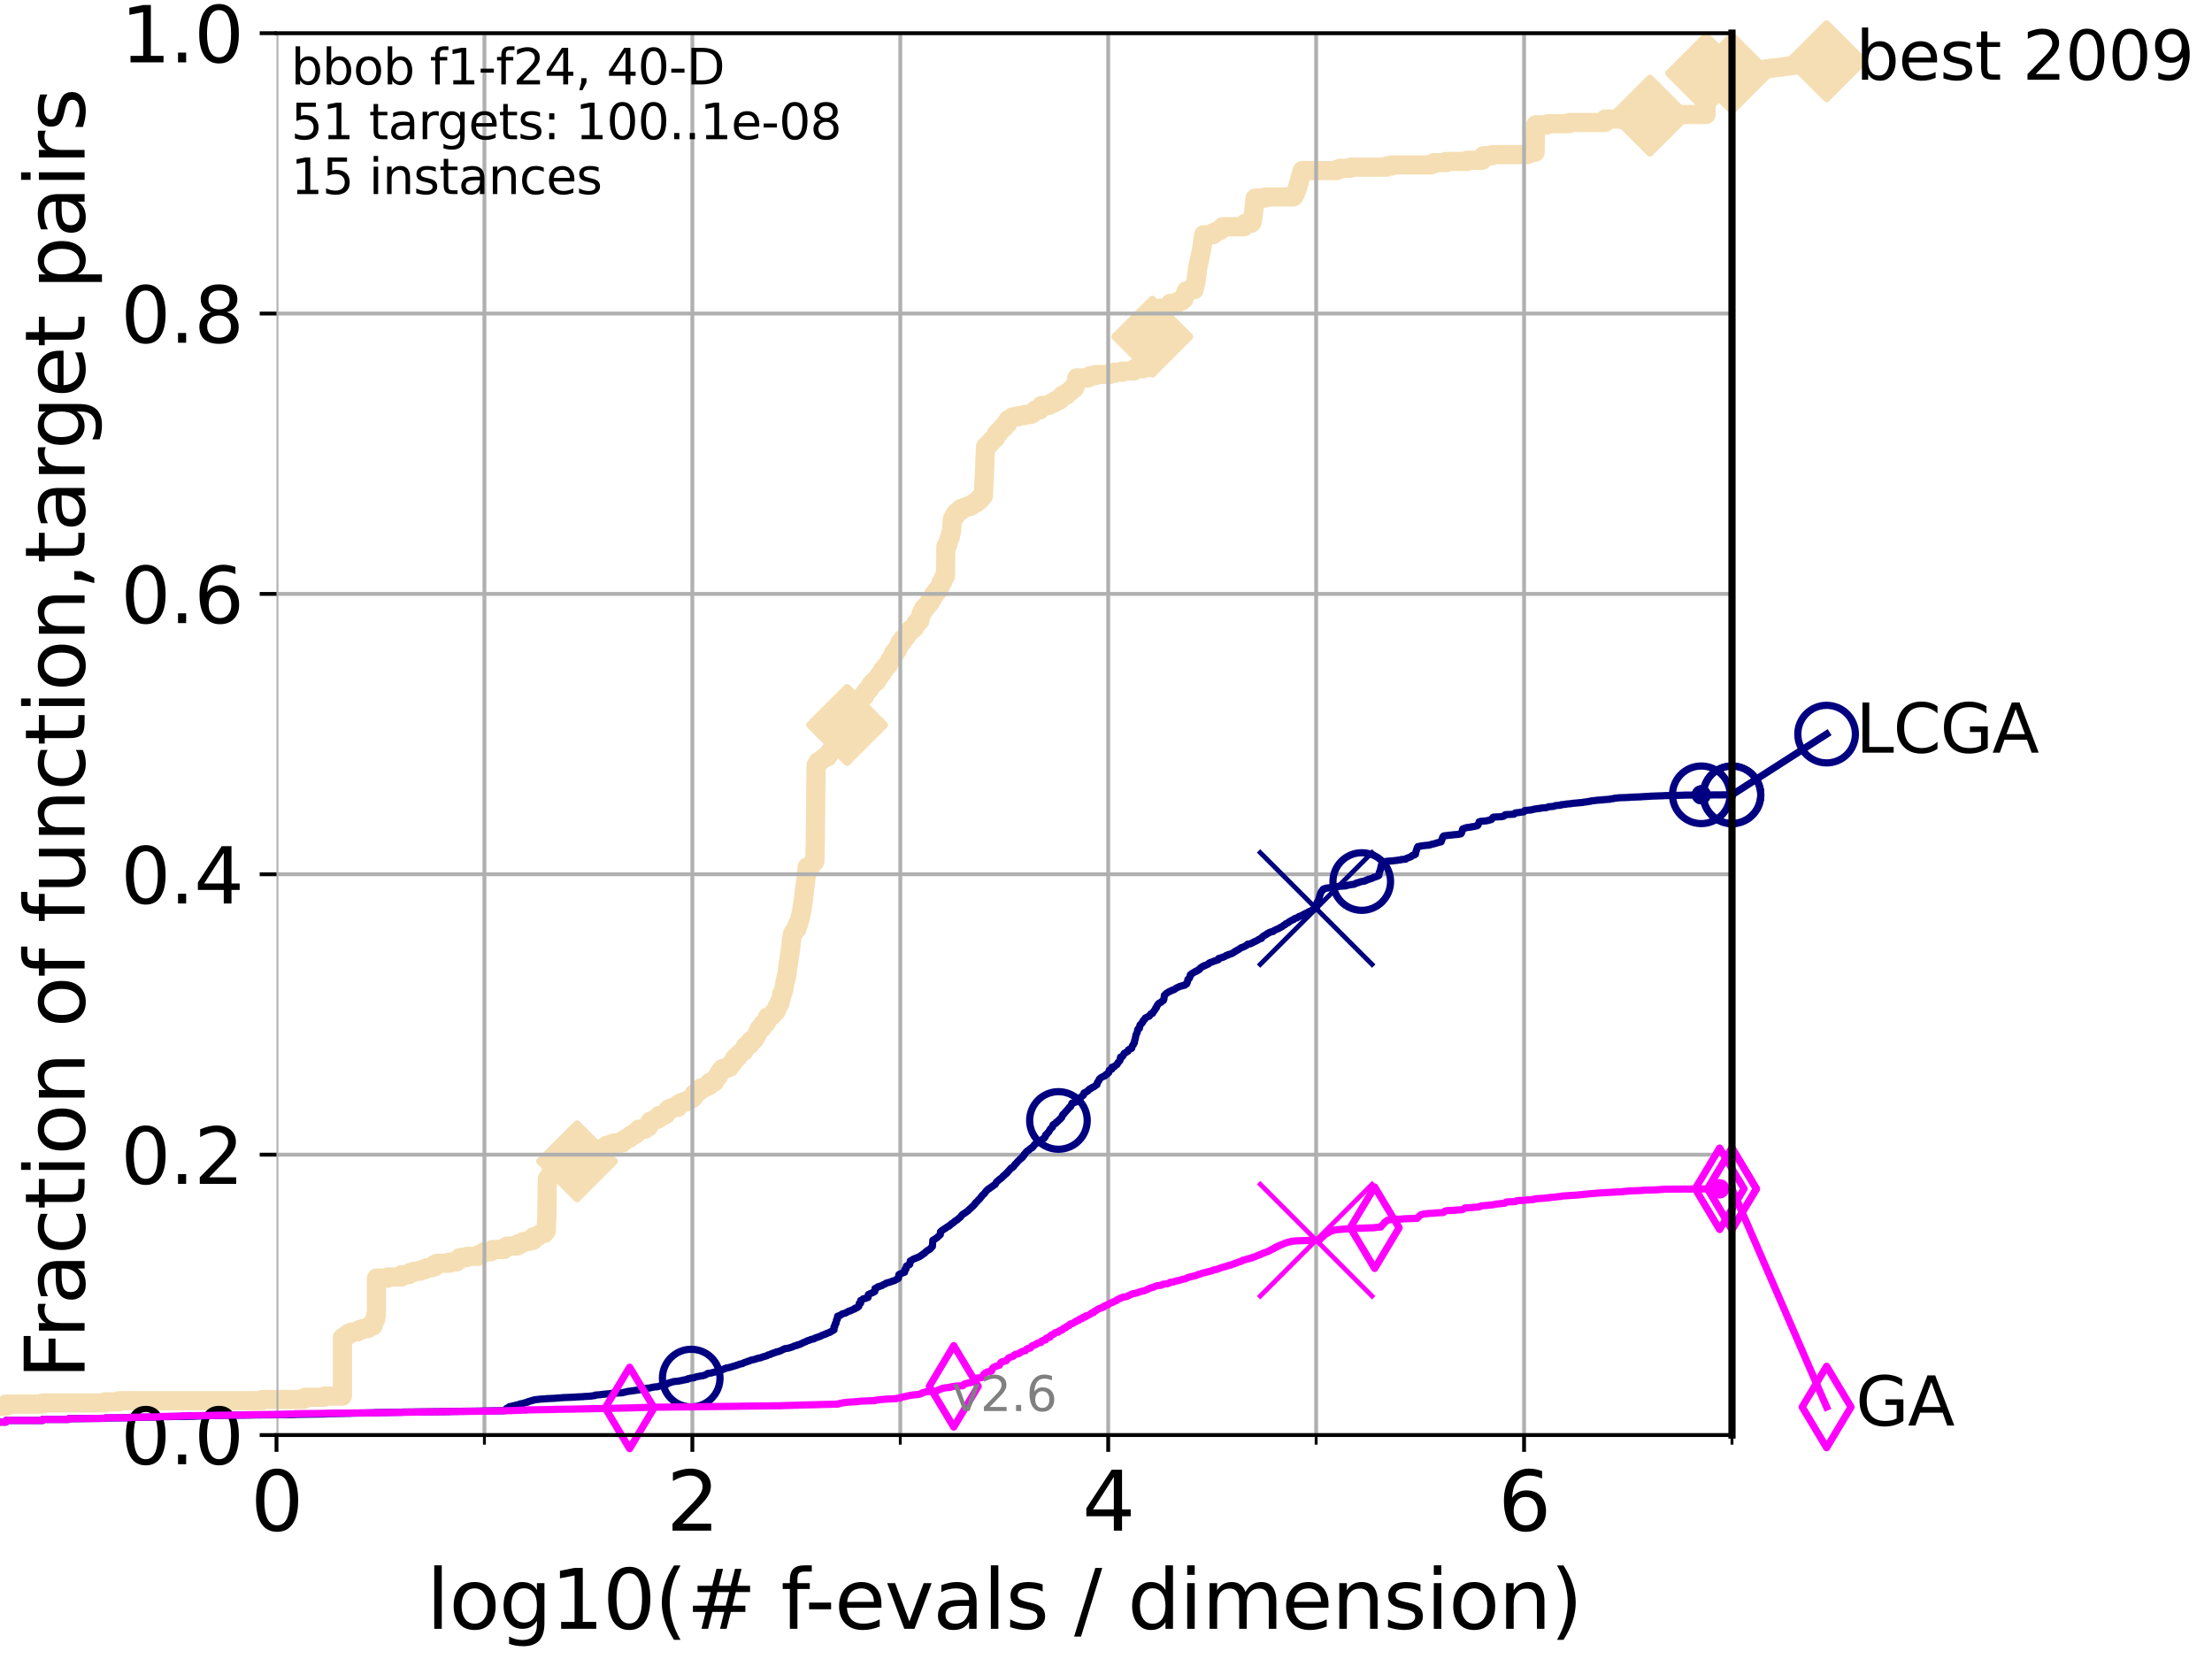 <?xml version="1.0" encoding="utf-8" standalone="no"?>
<!DOCTYPE svg PUBLIC "-//W3C//DTD SVG 1.1//EN"
  "http://www.w3.org/Graphics/SVG/1.1/DTD/svg11.dtd">
<svg xmlns:xlink="http://www.w3.org/1999/xlink" width="460.8pt" height="345.6pt" viewBox="0 0 460.8 345.6" xmlns="http://www.w3.org/2000/svg" version="1.1">
 <defs>
  <style type="text/css">*{stroke-linejoin: round; stroke-linecap: butt}</style>
 </defs>
 <g id="figure_1">
  <g id="patch_1">
   <path d="M 0 345.6 
L 460.8 345.6 
L 460.8 0 
L 0 0 
z
" style="fill: #ffffff"/>
  </g>
  <g id="axes_1">
   <g id="patch_2">
    <path d="M 57.6 298.944 
L 360.806 298.944 
L 360.806 6.912 
L 57.6 6.912 
z
" style="fill: #ffffff"/>
   </g>
   <g id="line2d_1">
    <path d="M -1 292.979 
L 1.246 292.979 
L 1.246 292.502 
L 8.873 292.502 
L 8.873 292.264 
L 21.912 292.264 
L 21.912 292.025 
L 24.812 292.025 
L 24.812 291.786 
L 54.543 291.786 
L 54.543 291.548 
L 63.245 291.548 
L 63.245 291.309 
L 63.591 291.309 
L 63.591 291.071 
L 67.582 291.071 
L 67.582 290.832 
L 71.332 290.832 
L 71.332 278.664 
L 71.78 278.664 
L 71.78 278.425 
L 72 278.425 
L 72 278.187 
L 72.432 278.187 
L 72.432 277.948 
L 72.645 277.948 
L 72.645 277.71 
L 73.268 277.71 
L 73.268 277.471 
L 74.457 277.471 
L 74.457 277.232 
L 74.837 277.232 
L 74.837 276.994 
L 75.575 276.994 
L 75.575 276.755 
L 76.63 276.755 
L 76.63 276.517 
L 76.8 276.517 
L 76.8 276.278 
L 77.629 276.278 
L 77.629 276.04 
L 77.79 276.04 
L 77.79 275.324 
L 77.95 275.324 
L 77.95 275.085 
L 78.109 275.085 
L 78.109 274.847 
L 78.267 274.847 
L 78.267 273.892 
L 78.423 273.892 
L 78.423 266.257 
L 80.759 266.257 
L 80.759 266.019 
L 83.678 266.019 
L 83.678 265.542 
L 85.148 265.542 
L 85.148 265.303 
L 85.471 265.303 
L 85.471 265.064 
L 86.307 265.064 
L 86.307 264.826 
L 87.496 264.826 
L 87.496 264.587 
L 88.249 264.587 
L 88.249 264.349 
L 88.883 264.349 
L 88.883 264.11 
L 89.839 264.11 
L 89.839 263.872 
L 90.587 263.872 
L 90.587 263.394 
L 91.069 263.394 
L 91.069 263.156 
L 93.591 263.156 
L 93.591 262.917 
L 94.995 262.917 
L 94.995 262.679 
L 95.314 262.679 
L 95.314 262.44 
L 95.753 262.44 
L 95.814 261.963 
L 97.239 261.963 
L 97.239 261.724 
L 99.499 261.724 
L 99.499 261.486 
L 99.95 261.486 
L 99.95 261.247 
L 100.439 261.247 
L 100.439 261.008 
L 100.868 261.008 
L 100.868 260.77 
L 102.232 260.77 
L 102.232 260.531 
L 102.622 260.531 
L 102.622 260.293 
L 104.962 260.293 
L 104.962 260.054 
L 105.263 260.054 
L 105.263 259.816 
L 105.669 259.816 
L 105.669 259.577 
L 107.742 259.577 
L 107.742 259.338 
L 107.872 259.338 
L 107.872 259.1 
L 108.636 259.1 
L 108.636 258.861 
L 109.038 258.861 
L 109.038 258.623 
L 110.135 258.623 
L 110.135 258.384 
L 111.09 258.384 
L 111.117 257.668 
L 111.868 257.668 
L 111.868 257.43 
L 112.283 257.43 
L 112.283 257.191 
L 112.614 257.191 
L 112.614 256.952 
L 113.406 256.952 
L 113.406 256.714 
L 113.574 256.714 
L 113.574 256.475 
L 113.789 256.475 
L 113.884 253.851 
L 113.907 253.851 
L 114.001 246.455 
L 114.025 246.455 
L 114.048 245.5 
L 114.211 245.5 
L 114.211 245.262 
L 114.396 245.262 
L 114.396 245.023 
L 114.624 245.023 
L 114.647 244.546 
L 115.726 244.546 
L 115.726 244.307 
L 116.086 244.307 
L 116.086 244.069 
L 116.233 244.069 
L 116.233 243.83 
L 116.543 243.83 
L 116.543 243.592 
L 116.968 243.592 
L 116.968 243.353 
L 117.227 243.353 
L 117.227 243.114 
L 118.265 243.114 
L 118.265 242.876 
L 118.543 242.876 
L 118.543 242.637 
L 118.836 242.637 
L 118.836 242.399 
L 118.962 242.399 
L 118.962 242.16 
L 120.03 242.16 
L 120.03 241.921 
L 120.2 241.921 
L 120.2 241.683 
L 121.393 241.683 
L 121.393 241.444 
L 121.722 241.444 
L 121.722 241.206 
L 121.893 241.206 
L 121.939 240.49 
L 122.648 240.49 
L 122.648 240.251 
L 124.374 240.251 
L 124.441 239.774 
L 124.709 239.774 
L 124.709 239.536 
L 125.038 239.536 
L 125.038 239.297 
L 125.654 239.297 
L 125.654 239.058 
L 126.213 239.058 
L 126.213 238.82 
L 126.408 238.82 
L 126.408 238.581 
L 127.181 238.581 
L 127.181 238.343 
L 127.867 238.343 
L 127.867 238.104 
L 129.623 238.104 
L 129.633 237.627 
L 130.187 237.627 
L 130.187 237.388 
L 130.394 237.388 
L 130.394 237.15 
L 131.116 237.15 
L 131.116 236.911 
L 131.248 236.911 
L 131.248 236.672 
L 131.462 236.672 
L 131.462 236.434 
L 132.163 236.434 
L 132.163 236.195 
L 132.296 236.195 
L 132.296 235.957 
L 132.812 235.957 
L 132.812 235.718 
L 133.018 235.718 
L 133.044 235.241 
L 134.368 235.241 
L 134.368 235.002 
L 134.605 235.002 
L 134.605 234.764 
L 135.093 234.764 
L 135.124 234.287 
L 135.23 234.287 
L 135.291 233.809 
L 135.464 233.809 
L 135.464 233.571 
L 136.032 233.571 
L 136.032 233.332 
L 136.52 233.332 
L 136.52 233.094 
L 137.134 233.094 
L 137.134 232.855 
L 137.284 232.855 
L 137.325 232.378 
L 138.362 232.378 
L 138.362 232.139 
L 138.737 232.139 
L 138.831 231.662 
L 138.937 231.662 
L 138.937 231.424 
L 139.154 231.424 
L 139.154 231.185 
L 139.375 231.185 
L 139.375 230.946 
L 140.056 230.946 
L 140.056 230.708 
L 141.157 230.708 
L 141.157 230.469 
L 141.3 230.469 
L 141.316 229.992 
L 141.756 229.992 
L 141.756 229.753 
L 142.368 229.753 
L 142.368 229.515 
L 143.046 229.515 
L 143.046 229.276 
L 143.482 229.276 
L 143.482 229.038 
L 143.86 229.038 
L 143.86 228.799 
L 144.277 228.799 
L 144.277 228.56 
L 144.548 228.56 
L 144.612 227.845 
L 145.009 227.845 
L 145.009 227.606 
L 145.238 227.606 
L 145.238 227.368 
L 145.665 227.368 
L 145.665 227.129 
L 145.852 227.129 
L 145.852 226.89 
L 145.985 226.89 
L 145.985 226.652 
L 146.683 226.652 
L 146.683 226.413 
L 147.248 226.413 
L 147.248 226.175 
L 147.758 226.175 
L 147.781 225.697 
L 147.874 225.697 
L 147.874 225.459 
L 148.786 225.459 
L 148.786 225.22 
L 148.959 225.22 
L 149.057 224.743 
L 149.133 224.743 
L 149.133 224.504 
L 149.324 224.504 
L 149.324 224.266 
L 149.609 224.266 
L 149.609 224.027 
L 149.768 224.027 
L 149.796 223.55 
L 149.883 223.55 
L 149.883 223.312 
L 150.242 223.312 
L 150.3 222.834 
L 150.499 222.834 
L 150.499 222.596 
L 151.33 222.596 
L 151.33 222.357 
L 151.973 222.357 
L 152.023 221.88 
L 152.236 221.88 
L 152.236 221.641 
L 152.541 221.641 
L 152.541 221.403 
L 152.656 221.403 
L 152.656 221.164 
L 152.871 221.164 
L 152.871 220.926 
L 153.013 220.926 
L 153.037 220.448 
L 153.279 220.448 
L 153.279 220.21 
L 153.747 220.21 
L 153.824 219.733 
L 154.02 219.733 
L 154.02 219.494 
L 154.292 219.494 
L 154.292 219.256 
L 154.531 219.256 
L 154.531 219.017 
L 154.971 219.017 
L 155.001 218.54 
L 155.13 218.54 
L 155.204 218.063 
L 155.397 218.063 
L 155.397 217.824 
L 155.935 217.824 
L 155.935 217.585 
L 156.245 217.585 
L 156.312 216.87 
L 156.665 216.87 
L 156.665 216.631 
L 157.118 216.631 
L 157.197 216.154 
L 157.349 216.154 
L 157.349 215.915 
L 157.54 215.915 
L 157.642 215.438 
L 157.812 215.438 
L 157.86 214.961 
L 157.998 214.961 
L 158.104 214.484 
L 158.212 214.484 
L 158.212 214.245 
L 158.702 214.245 
L 158.702 214.007 
L 158.865 214.007 
L 158.921 213.291 
L 159.477 213.291 
L 159.477 213.052 
L 159.658 213.052 
L 159.658 212.814 
L 159.792 212.814 
L 159.901 211.859 
L 160.443 211.859 
L 160.443 211.621 
L 160.801 211.621 
L 160.801 211.382 
L 161.008 211.382 
L 161.008 211.144 
L 161.198 211.144 
L 161.198 210.905 
L 161.343 210.905 
L 161.343 210.666 
L 161.712 210.666 
L 161.786 210.189 
L 161.867 210.189 
L 161.897 209.712 
L 162.123 209.712 
L 162.158 209.235 
L 162.261 209.235 
L 162.261 208.996 
L 162.483 208.996 
L 162.579 208.28 
L 162.661 208.28 
L 162.736 207.803 
L 162.791 207.803 
L 162.829 207.088 
L 162.979 207.088 
L 163.09 206.61 
L 163.131 206.61 
L 163.195 206.133 
L 163.281 206.133 
L 163.373 205.417 
L 163.395 205.417 
L 163.498 204.702 
L 163.525 204.702 
L 163.582 204.224 
L 163.648 204.224 
L 163.708 203.747 
L 163.77 203.747 
L 163.879 203.032 
L 163.93 203.032 
L 164.031 202.077 
L 164.044 202.077 
L 164.124 201.361 
L 164.158 201.361 
L 164.222 200.646 
L 164.275 200.646 
L 164.353 199.93 
L 164.389 199.93 
L 164.466 198.976 
L 164.501 198.976 
L 164.581 198.26 
L 164.624 198.26 
L 164.71 197.305 
L 164.755 197.305 
L 164.848 195.874 
L 164.889 195.874 
L 164.977 195.158 
L 165.022 195.158 
L 165.123 194.442 
L 165.288 194.442 
L 165.288 194.204 
L 165.461 194.204 
L 165.461 193.965 
L 165.588 193.965 
L 165.588 193.727 
L 165.737 193.727 
L 165.737 193.488 
L 166.042 193.488 
L 166.052 192.772 
L 166.23 192.772 
L 166.23 192.534 
L 166.371 192.534 
L 166.377 192.056 
L 166.495 192.056 
L 166.591 191.579 
L 166.613 191.579 
L 166.683 191.102 
L 166.758 191.102 
L 166.832 190.386 
L 166.897 190.386 
L 166.957 189.909 
L 167.012 189.909 
L 167.107 188.955 
L 167.142 188.955 
L 167.221 188.239 
L 167.26 188.239 
L 167.358 187.285 
L 167.399 187.285 
L 167.493 186.092 
L 167.519 186.092 
L 167.617 185.137 
L 167.65 185.137 
L 167.734 184.183 
L 167.766 184.183 
L 167.856 183.229 
L 167.887 183.229 
L 167.987 182.274 
L 168.008 182.274 
L 168.113 181.081 
L 168.121 181.081 
L 168.147 180.604 
L 168.638 180.604 
L 168.638 180.366 
L 168.979 180.366 
L 168.979 180.127 
L 169.103 180.127 
L 169.103 179.888 
L 169.284 179.888 
L 169.284 179.65 
L 169.614 179.65 
L 169.614 179.411 
L 169.743 179.411 
L 169.849 174.878 
L 169.854 174.878 
L 169.956 162.949 
L 169.979 162.949 
L 170.012 159.37 
L 170.248 159.37 
L 170.248 159.131 
L 170.373 159.131 
L 170.421 158.654 
L 170.858 158.654 
L 170.858 158.416 
L 171.149 158.416 
L 171.149 158.177 
L 171.447 158.177 
L 171.447 157.938 
L 171.763 157.938 
L 171.763 157.7 
L 172.355 157.7 
L 172.395 157.223 
L 172.672 157.223 
L 172.672 156.984 
L 172.867 156.984 
L 172.914 156.507 
L 173.216 156.507 
L 173.216 156.268 
L 173.417 156.268 
L 173.417 156.03 
L 173.76 156.03 
L 173.76 155.791 
L 173.901 155.791 
L 173.906 155.314 
L 174.021 155.314 
L 174.021 155.075 
L 174.318 155.075 
L 174.351 154.598 
L 174.572 154.598 
L 174.58 154.121 
L 174.723 154.121 
L 174.723 153.882 
L 174.896 153.882 
L 174.896 153.644 
L 175.109 153.644 
L 175.109 153.405 
L 175.254 153.405 
L 175.298 152.928 
L 175.466 152.928 
L 175.553 152.451 
L 175.804 152.451 
L 175.804 152.212 
L 175.966 152.212 
L 175.966 151.974 
L 176.102 151.974 
L 176.134 151.496 
L 176.4 151.496 
L 176.464 151.019 
L 176.614 151.019 
L 176.665 150.542 
L 176.937 150.542 
L 176.937 150.304 
L 177.152 150.304 
L 177.152 150.065 
L 177.366 150.065 
L 177.366 149.826 
L 177.514 149.826 
L 177.593 149.349 
L 177.815 149.349 
L 177.815 149.111 
L 178 149.111 
L 178.024 148.633 
L 178.202 148.633 
L 178.247 148.156 
L 178.319 148.156 
L 178.374 147.679 
L 178.536 147.679 
L 178.536 147.44 
L 178.708 147.44 
L 178.708 147.202 
L 178.848 147.202 
L 178.94 146.725 
L 178.983 146.725 
L 178.983 146.486 
L 179.103 146.486 
L 179.116 146.009 
L 179.262 146.009 
L 179.262 145.77 
L 179.449 145.77 
L 179.542 145.293 
L 179.612 145.293 
L 179.612 145.055 
L 180.108 145.055 
L 180.162 144.339 
L 180.423 144.339 
L 180.506 143.862 
L 180.767 143.862 
L 180.767 143.623 
L 181.11 143.623 
L 181.11 143.384 
L 181.23 143.384 
L 181.316 142.907 
L 181.363 142.907 
L 181.363 142.669 
L 181.596 142.669 
L 181.596 142.43 
L 181.976 142.43 
L 181.984 141.953 
L 182.604 141.953 
L 182.695 141.237 
L 183.024 141.237 
L 183.024 140.999 
L 183.143 140.999 
L 183.251 140.521 
L 183.578 140.521 
L 183.578 140.283 
L 183.752 140.283 
L 183.843 139.567 
L 184.212 139.567 
L 184.303 139.09 
L 184.493 139.09 
L 184.493 138.851 
L 184.674 138.851 
L 184.674 138.613 
L 185.006 138.613 
L 185.006 138.374 
L 185.13 138.374 
L 185.13 138.136 
L 185.247 138.136 
L 185.27 137.658 
L 185.394 137.658 
L 185.394 137.42 
L 185.579 137.42 
L 185.579 137.181 
L 185.897 137.181 
L 186.004 136.465 
L 186.1 136.465 
L 186.167 135.988 
L 186.549 135.988 
L 186.583 135.511 
L 186.913 135.511 
L 186.913 135.272 
L 187.045 135.272 
L 187.071 134.795 
L 187.229 134.795 
L 187.285 134.318 
L 187.45 134.318 
L 187.482 133.841 
L 187.892 133.841 
L 187.965 133.364 
L 188.027 133.364 
L 188.027 133.125 
L 188.399 133.125 
L 188.399 132.887 
L 188.555 132.887 
L 188.555 132.648 
L 188.766 132.648 
L 188.766 132.409 
L 188.924 132.409 
L 188.924 132.171 
L 189.062 132.171 
L 189.062 131.932 
L 189.196 131.932 
L 189.196 131.694 
L 189.518 131.694 
L 189.549 131.216 
L 189.94 131.216 
L 189.94 130.978 
L 190.317 130.978 
L 190.317 130.739 
L 190.557 130.739 
L 190.607 130.262 
L 190.728 130.262 
L 190.797 129.785 
L 191.058 129.785 
L 191.058 129.546 
L 191.426 129.546 
L 191.426 129.308 
L 191.625 129.308 
L 191.705 128.592 
L 191.78 128.592 
L 191.866 127.876 
L 192.047 127.876 
L 192.054 127.399 
L 192.328 127.399 
L 192.328 127.16 
L 192.459 127.16 
L 192.466 126.683 
L 192.682 126.683 
L 192.682 126.445 
L 193.032 126.445 
L 193.108 125.968 
L 193.314 125.968 
L 193.314 125.729 
L 193.631 125.729 
L 193.631 125.49 
L 193.81 125.49 
L 193.906 124.775 
L 194.19 124.775 
L 194.19 124.536 
L 194.381 124.536 
L 194.48 123.82 
L 194.802 123.82 
L 194.802 123.582 
L 194.986 123.582 
L 195.06 123.104 
L 195.379 123.104 
L 195.47 122.627 
L 195.639 122.627 
L 195.639 122.389 
L 195.83 122.389 
L 195.902 121.912 
L 195.987 121.912 
L 195.997 121.434 
L 196.184 121.434 
L 196.184 121.196 
L 196.396 121.196 
L 196.489 120.48 
L 196.716 120.48 
L 196.756 120.003 
L 196.95 120.003 
L 197.05 113.8 
L 197.24 113.8 
L 197.331 113.322 
L 197.494 113.322 
L 197.568 112.607 
L 197.646 112.607 
L 197.745 112.129 
L 197.851 112.129 
L 197.851 111.891 
L 197.983 111.891 
L 198.005 111.175 
L 198.114 111.175 
L 198.221 110.459 
L 198.247 110.459 
L 198.341 108.789 
L 198.364 108.789 
L 198.414 108.073 
L 198.586 108.073 
L 198.635 107.596 
L 199.02 107.596 
L 199.082 106.88 
L 199.484 106.88 
L 199.484 106.642 
L 199.628 106.642 
L 199.628 106.403 
L 200.181 106.403 
L 200.197 105.926 
L 200.859 105.926 
L 200.859 105.688 
L 201.481 105.688 
L 201.481 105.449 
L 202.292 105.449 
L 202.292 105.21 
L 202.516 105.21 
L 202.516 104.972 
L 202.921 104.972 
L 202.921 104.733 
L 203.447 104.733 
L 203.447 104.495 
L 203.609 104.495 
L 203.609 104.256 
L 204.047 104.256 
L 204.048 103.779 
L 204.467 103.779 
L 204.492 103.302 
L 204.876 103.302 
L 204.977 100.439 
L 204.988 100.439 
L 205.093 98.291 
L 205.105 98.291 
L 205.209 94.951 
L 205.222 94.951 
L 205.301 93.042 
L 205.677 93.042 
L 205.677 92.804 
L 205.843 92.804 
L 205.843 92.565 
L 206.012 92.565 
L 206.012 92.327 
L 206.369 92.327 
L 206.369 92.088 
L 206.574 92.088 
L 206.67 91.611 
L 207 91.611 
L 207 91.372 
L 207.345 91.372 
L 207.349 90.895 
L 207.532 90.895 
L 207.532 90.418 
L 207.706 90.418 
L 207.706 90.179 
L 208.119 90.179 
L 208.161 89.702 
L 208.457 89.702 
L 208.457 89.464 
L 208.778 89.464 
L 208.826 88.986 
L 209.253 88.986 
L 209.304 88.509 
L 209.58 88.509 
L 209.58 88.271 
L 209.913 88.271 
L 209.925 87.555 
L 210.179 87.555 
L 210.179 87.316 
L 210.63 87.316 
L 210.63 87.078 
L 210.967 87.078 
L 210.967 86.839 
L 212.065 86.839 
L 212.065 86.6 
L 213.345 86.6 
L 213.345 86.362 
L 214.646 86.362 
L 214.646 86.123 
L 215.177 86.123 
L 215.177 85.885 
L 215.478 85.885 
L 215.478 85.646 
L 215.696 85.646 
L 215.696 85.408 
L 216.598 85.408 
L 216.652 84.93 
L 216.895 84.93 
L 216.971 84.453 
L 218.568 84.453 
L 218.568 84.215 
L 218.979 84.215 
L 218.979 83.976 
L 219.558 83.976 
L 219.558 83.737 
L 219.759 83.737 
L 219.759 83.499 
L 220.479 83.499 
L 220.479 83.26 
L 220.898 83.26 
L 220.925 82.783 
L 221.106 82.783 
L 221.106 82.544 
L 221.343 82.544 
L 221.343 82.306 
L 222.186 82.306 
L 222.21 81.829 
L 222.529 81.829 
L 222.529 81.59 
L 223.024 81.59 
L 223.024 81.352 
L 223.149 81.352 
L 223.149 81.113 
L 223.348 81.113 
L 223.348 80.874 
L 223.859 80.874 
L 223.957 80.397 
L 224.036 80.397 
L 224.14 79.681 
L 224.227 79.681 
L 224.312 78.727 
L 226.749 78.727 
L 226.749 78.488 
L 227.139 78.488 
L 227.139 78.25 
L 228.229 78.25 
L 228.229 78.011 
L 231.167 78.011 
L 231.167 77.773 
L 232.116 77.773 
L 232.116 77.534 
L 233.848 77.534 
L 233.848 77.296 
L 236.144 77.296 
L 236.235 76.818 
L 238.082 76.818 
L 238.082 76.58 
L 238.976 76.58 
L 238.977 75.625 
L 239.939 75.625 
L 240.049 69.899 
L 240.062 69.899 
L 240.134 66.32 
L 240.306 66.32 
L 240.306 66.082 
L 240.593 66.082 
L 240.653 65.605 
L 240.754 65.605 
L 240.754 65.366 
L 240.878 65.366 
L 240.966 64.889 
L 241.305 64.889 
L 241.305 64.65 
L 241.588 64.65 
L 241.677 64.173 
L 243.353 64.173 
L 243.353 63.935 
L 243.588 63.935 
L 243.588 63.696 
L 243.743 63.696 
L 243.776 63.219 
L 245.18 63.219 
L 245.18 62.98 
L 245.401 62.98 
L 245.401 62.742 
L 246.13 62.742 
L 246.174 62.264 
L 246.676 62.264 
L 246.727 61.787 
L 246.793 61.787 
L 246.9 61.31 
L 246.98 61.31 
L 247.043 60.833 
L 247.122 60.833 
L 247.122 60.594 
L 247.805 60.594 
L 247.805 60.356 
L 248.773 60.356 
L 248.876 59.64 
L 248.935 59.64 
L 249.042 58.924 
L 249.097 58.924 
L 249.201 58.208 
L 249.227 58.208 
L 249.3 57.254 
L 249.359 57.254 
L 249.46 56.061 
L 249.48 56.061 
L 249.563 55.345 
L 249.618 55.345 
L 249.726 54.63 
L 249.774 54.63 
L 249.877 53.914 
L 249.932 53.914 
L 250.023 53.198 
L 250.07 53.198 
L 250.173 52.482 
L 250.227 52.482 
L 250.327 51.767 
L 250.363 51.767 
L 250.428 51.051 
L 250.475 51.051 
L 250.571 50.096 
L 250.596 50.096 
L 250.665 49.381 
L 250.713 49.381 
L 250.759 48.904 
L 252.722 48.904 
L 252.795 48.426 
L 253.359 48.426 
L 253.359 48.188 
L 253.867 48.188 
L 253.867 47.949 
L 254.323 47.949 
L 254.323 47.711 
L 254.519 47.711 
L 254.519 47.472 
L 254.707 47.472 
L 254.707 47.233 
L 259.182 47.233 
L 259.272 46.756 
L 259.401 46.756 
L 259.401 46.518 
L 260.627 46.518 
L 260.627 46.279 
L 260.854 46.279 
L 260.963 45.325 
L 260.996 45.325 
L 261.092 44.37 
L 261.127 44.37 
L 261.222 43.416 
L 261.246 43.416 
L 261.339 42.462 
L 261.367 42.462 
L 261.464 41.269 
L 263.566 41.269 
L 263.566 41.03 
L 269.415 41.03 
L 269.415 40.792 
L 269.613 40.792 
L 269.613 40.553 
L 269.74 40.553 
L 269.74 40.314 
L 269.89 40.314 
L 269.951 39.837 
L 270.065 39.837 
L 270.157 39.36 
L 270.225 39.36 
L 270.314 38.883 
L 270.384 38.883 
L 270.459 38.406 
L 270.514 38.406 
L 270.593 37.928 
L 270.68 37.928 
L 270.789 37.213 
L 270.846 37.213 
L 270.899 36.736 
L 270.981 36.736 
L 271.059 36.258 
L 271.127 36.258 
L 271.19 35.781 
L 271.271 35.781 
L 271.271 35.543 
L 278.462 35.543 
L 278.462 35.304 
L 279.15 35.304 
L 279.15 35.065 
L 281.311 35.065 
L 281.311 34.827 
L 288.874 34.827 
L 288.874 34.588 
L 289.928 34.588 
L 289.928 34.35 
L 298.187 34.35 
L 298.187 34.111 
L 298.759 34.111 
L 298.759 33.872 
L 301.208 33.872 
L 301.208 33.634 
L 305.566 33.634 
L 305.566 33.395 
L 308.765 33.395 
L 308.844 32.918 
L 308.925 32.918 
L 308.925 32.68 
L 309.04 32.68 
L 309.04 32.441 
L 310.897 32.441 
L 310.897 32.202 
L 318.184 32.202 
L 318.184 31.964 
L 318.823 31.964 
L 318.823 31.725 
L 319.799 31.725 
L 319.91 26.238 
L 319.914 26.238 
L 319.914 25.999 
L 322.45 25.999 
L 322.45 25.76 
L 326.888 25.76 
L 326.888 25.522 
L 334.38 25.522 
L 334.386 24.806 
L 342.323 24.806 
L 342.328 24.09 
L 343.705 24.09 
L 343.705 23.852 
L 355.405 23.852 
L 355.425 15.263 
L 360.806 15.263 
L 360.806 15.263 
" style="fill: none; stroke: #f5deb3; stroke-width: 4; stroke-linecap: square"/>
   </g>
   <g id="line2d_2">
    <defs>
     <path id="m55e2efae0c" d="M 0 7.778 
L 7.778 0 
L 0 -7.778 
L -7.778 0 
z
" style="stroke: #f5deb3; stroke-width: 1.5; stroke-linejoin: miter"/>
    </defs>
    <g>
     <use xlink:href="#m55e2efae0c" x="120.2" y="241.921" style="fill: #f5deb3; stroke: #f5deb3; stroke-width: 1.5; stroke-linejoin: miter"/>
     <use xlink:href="#m55e2efae0c" x="176.464" y="151.019" style="fill: #f5deb3; stroke: #f5deb3; stroke-width: 1.5; stroke-linejoin: miter"/>
     <use xlink:href="#m55e2efae0c" x="240.046" y="70.138" style="fill: #f5deb3; stroke: #f5deb3; stroke-width: 1.5; stroke-linejoin: miter"/>
     <use xlink:href="#m55e2efae0c" x="343.705" y="24.09" style="fill: #f5deb3; stroke: #f5deb3; stroke-width: 1.5; stroke-linejoin: miter"/>
     <use xlink:href="#m55e2efae0c" x="355.425" y="15.263" style="fill: #f5deb3; stroke: #f5deb3; stroke-width: 1.5; stroke-linejoin: miter"/>
     <use xlink:href="#m55e2efae0c" x="360.806" y="15.263" style="fill: #f5deb3; stroke: #f5deb3; stroke-width: 1.5; stroke-linejoin: miter"/>
    </g>
   </g>
   <g id="line2d_3">
    <path style="fill: none; stroke: #f5deb3; stroke-width: 4; stroke-linecap: square"/>
    <g/>
   </g>
   <g id="line2d_4">
    <path d="M 360.806 15.263 
L 380.515 12.753 
" style="fill: none; stroke: #f5deb3; stroke-width: 4; stroke-linecap: square"/>
    <g>
     <use xlink:href="#m55e2efae0c" x="360.806" y="15.263" style="fill: #f5deb3; stroke: #f5deb3; stroke-width: 1.5; stroke-linejoin: miter"/>
     <use xlink:href="#m55e2efae0c" x="380.515" y="12.753" style="fill: #f5deb3; stroke: #f5deb3; stroke-width: 1.5; stroke-linejoin: miter"/>
    </g>
   </g>
   <g id="matplotlib.axis_1">
    <g id="xtick_1">
     <g id="line2d_5">
      <path d="M 57.6 298.944 
L 57.6 6.912 
" clip-path="url(#p817315c3e2)" style="fill: none; stroke: #b0b0b0; stroke-width: 0.8; stroke-linecap: square"/>
     </g>
     <g id="line2d_6">
      <defs>
       <path id="mde7898c604" d="M 0 0 
L 0 3.5 
" style="stroke: #000000; stroke-width: 0.8"/>
      </defs>
      <g>
       <use xlink:href="#mde7898c604" x="57.6" y="298.944" style="stroke: #000000; stroke-width: 0.8"/>
      </g>
     </g>
     <g id="text_1">
      <!-- 0 -->
      <g transform="translate(52.192 318.861)scale(0.17 -0.17)">
       <defs>
        <path id="DejaVuSans-30" d="M 2034 4250 
Q 1547 4250 1301 3770 
Q 1056 3291 1056 2328 
Q 1056 1369 1301 889 
Q 1547 409 2034 409 
Q 2525 409 2770 889 
Q 3016 1369 3016 2328 
Q 3016 3291 2770 3770 
Q 2525 4250 2034 4250 
z
M 2034 4750 
Q 2819 4750 3233 4129 
Q 3647 3509 3647 2328 
Q 3647 1150 3233 529 
Q 2819 -91 2034 -91 
Q 1250 -91 836 529 
Q 422 1150 422 2328 
Q 422 3509 836 4129 
Q 1250 4750 2034 4750 
z
" transform="scale(0.016)"/>
       </defs>
       <use xlink:href="#DejaVuSans-30"/>
      </g>
     </g>
    </g>
    <g id="xtick_2">
     <g id="line2d_7">
      <path d="M 144.23 298.944 
L 144.23 6.912 
" clip-path="url(#p817315c3e2)" style="fill: none; stroke: #b0b0b0; stroke-width: 0.8; stroke-linecap: square"/>
     </g>
     <g id="line2d_8">
      <g>
       <use xlink:href="#mde7898c604" x="144.23" y="298.944" style="stroke: #000000; stroke-width: 0.8"/>
      </g>
     </g>
     <g id="text_2">
      <!-- 2 -->
      <g transform="translate(138.822 318.861)scale(0.17 -0.17)">
       <defs>
        <path id="DejaVuSans-32" d="M 1228 531 
L 3431 531 
L 3431 0 
L 469 0 
L 469 531 
Q 828 903 1448 1529 
Q 2069 2156 2228 2338 
Q 2531 2678 2651 2914 
Q 2772 3150 2772 3378 
Q 2772 3750 2511 3984 
Q 2250 4219 1831 4219 
Q 1534 4219 1204 4116 
Q 875 4013 500 3803 
L 500 4441 
Q 881 4594 1212 4672 
Q 1544 4750 1819 4750 
Q 2544 4750 2975 4387 
Q 3406 4025 3406 3419 
Q 3406 3131 3298 2873 
Q 3191 2616 2906 2266 
Q 2828 2175 2409 1742 
Q 1991 1309 1228 531 
z
" transform="scale(0.016)"/>
       </defs>
       <use xlink:href="#DejaVuSans-32"/>
      </g>
     </g>
    </g>
    <g id="xtick_3">
     <g id="line2d_9">
      <path d="M 230.861 298.944 
L 230.861 6.912 
" clip-path="url(#p817315c3e2)" style="fill: none; stroke: #b0b0b0; stroke-width: 0.8; stroke-linecap: square"/>
     </g>
     <g id="line2d_10">
      <g>
       <use xlink:href="#mde7898c604" x="230.861" y="298.944" style="stroke: #000000; stroke-width: 0.8"/>
      </g>
     </g>
     <g id="text_3">
      <!-- 4 -->
      <g transform="translate(225.453 318.861)scale(0.17 -0.17)">
       <defs>
        <path id="DejaVuSans-34" d="M 2419 4116 
L 825 1625 
L 2419 1625 
L 2419 4116 
z
M 2253 4666 
L 3047 4666 
L 3047 1625 
L 3713 1625 
L 3713 1100 
L 3047 1100 
L 3047 0 
L 2419 0 
L 2419 1100 
L 313 1100 
L 313 1709 
L 2253 4666 
z
" transform="scale(0.016)"/>
       </defs>
       <use xlink:href="#DejaVuSans-34"/>
      </g>
     </g>
    </g>
    <g id="xtick_4">
     <g id="line2d_11">
      <path d="M 317.491 298.944 
L 317.491 6.912 
" clip-path="url(#p817315c3e2)" style="fill: none; stroke: #b0b0b0; stroke-width: 0.8; stroke-linecap: square"/>
     </g>
     <g id="line2d_12">
      <g>
       <use xlink:href="#mde7898c604" x="317.491" y="298.944" style="stroke: #000000; stroke-width: 0.8"/>
      </g>
     </g>
     <g id="text_4">
      <!-- 6 -->
      <g transform="translate(312.083 318.861)scale(0.17 -0.17)">
       <defs>
        <path id="DejaVuSans-36" d="M 2113 2584 
Q 1688 2584 1439 2293 
Q 1191 2003 1191 1497 
Q 1191 994 1439 701 
Q 1688 409 2113 409 
Q 2538 409 2786 701 
Q 3034 994 3034 1497 
Q 3034 2003 2786 2293 
Q 2538 2584 2113 2584 
z
M 3366 4563 
L 3366 3988 
Q 3128 4100 2886 4159 
Q 2644 4219 2406 4219 
Q 1781 4219 1451 3797 
Q 1122 3375 1075 2522 
Q 1259 2794 1537 2939 
Q 1816 3084 2150 3084 
Q 2853 3084 3261 2657 
Q 3669 2231 3669 1497 
Q 3669 778 3244 343 
Q 2819 -91 2113 -91 
Q 1303 -91 875 529 
Q 447 1150 447 2328 
Q 447 3434 972 4092 
Q 1497 4750 2381 4750 
Q 2619 4750 2861 4703 
Q 3103 4656 3366 4563 
z
" transform="scale(0.016)"/>
       </defs>
       <use xlink:href="#DejaVuSans-36"/>
      </g>
     </g>
    </g>
    <g id="xtick_5">
     <g id="line2d_13">
      <path d="M 100.915 298.944 
L 100.915 6.912 
" clip-path="url(#p817315c3e2)" style="fill: none; stroke: #b0b0b0; stroke-width: 0.8; stroke-linecap: square"/>
     </g>
     <g id="line2d_14">
      <defs>
       <path id="mc83668b0cb" d="M 0 0 
L 0 2 
" style="stroke: #000000; stroke-width: 0.6"/>
      </defs>
      <g>
       <use xlink:href="#mc83668b0cb" x="100.915" y="298.944" style="stroke: #000000; stroke-width: 0.6"/>
      </g>
     </g>
    </g>
    <g id="xtick_6">
     <g id="line2d_15">
      <path d="M 187.546 298.944 
L 187.546 6.912 
" clip-path="url(#p817315c3e2)" style="fill: none; stroke: #b0b0b0; stroke-width: 0.8; stroke-linecap: square"/>
     </g>
     <g id="line2d_16">
      <g>
       <use xlink:href="#mc83668b0cb" x="187.546" y="298.944" style="stroke: #000000; stroke-width: 0.6"/>
      </g>
     </g>
    </g>
    <g id="xtick_7">
     <g id="line2d_17">
      <path d="M 274.176 298.944 
L 274.176 6.912 
" clip-path="url(#p817315c3e2)" style="fill: none; stroke: #b0b0b0; stroke-width: 0.8; stroke-linecap: square"/>
     </g>
     <g id="line2d_18">
      <g>
       <use xlink:href="#mc83668b0cb" x="274.176" y="298.944" style="stroke: #000000; stroke-width: 0.6"/>
      </g>
     </g>
    </g>
    <g id="xtick_8">
     <g id="line2d_19">
      <path d="M 360.806 298.944 
L 360.806 6.912 
" clip-path="url(#p817315c3e2)" style="fill: none; stroke: #b0b0b0; stroke-width: 0.8; stroke-linecap: square"/>
     </g>
     <g id="line2d_20">
      <g>
       <use xlink:href="#mc83668b0cb" x="360.806" y="298.944" style="stroke: #000000; stroke-width: 0.6"/>
      </g>
     </g>
    </g>
    <g id="text_5">
     <!-- log10(# f-evals / dimension) -->
     <g transform="translate(88.823 339.314)scale(0.17 -0.17)">
      <defs>
       <path id="DejaVuSans-6c" d="M 603 4863 
L 1178 4863 
L 1178 0 
L 603 0 
L 603 4863 
z
" transform="scale(0.016)"/>
       <path id="DejaVuSans-6f" d="M 1959 3097 
Q 1497 3097 1228 2736 
Q 959 2375 959 1747 
Q 959 1119 1226 758 
Q 1494 397 1959 397 
Q 2419 397 2687 759 
Q 2956 1122 2956 1747 
Q 2956 2369 2687 2733 
Q 2419 3097 1959 3097 
z
M 1959 3584 
Q 2709 3584 3137 3096 
Q 3566 2609 3566 1747 
Q 3566 888 3137 398 
Q 2709 -91 1959 -91 
Q 1206 -91 779 398 
Q 353 888 353 1747 
Q 353 2609 779 3096 
Q 1206 3584 1959 3584 
z
" transform="scale(0.016)"/>
       <path id="DejaVuSans-67" d="M 2906 1791 
Q 2906 2416 2648 2759 
Q 2391 3103 1925 3103 
Q 1463 3103 1205 2759 
Q 947 2416 947 1791 
Q 947 1169 1205 825 
Q 1463 481 1925 481 
Q 2391 481 2648 825 
Q 2906 1169 2906 1791 
z
M 3481 434 
Q 3481 -459 3084 -895 
Q 2688 -1331 1869 -1331 
Q 1566 -1331 1297 -1286 
Q 1028 -1241 775 -1147 
L 775 -588 
Q 1028 -725 1275 -790 
Q 1522 -856 1778 -856 
Q 2344 -856 2625 -561 
Q 2906 -266 2906 331 
L 2906 616 
Q 2728 306 2450 153 
Q 2172 0 1784 0 
Q 1141 0 747 490 
Q 353 981 353 1791 
Q 353 2603 747 3093 
Q 1141 3584 1784 3584 
Q 2172 3584 2450 3431 
Q 2728 3278 2906 2969 
L 2906 3500 
L 3481 3500 
L 3481 434 
z
" transform="scale(0.016)"/>
       <path id="DejaVuSans-31" d="M 794 531 
L 1825 531 
L 1825 4091 
L 703 3866 
L 703 4441 
L 1819 4666 
L 2450 4666 
L 2450 531 
L 3481 531 
L 3481 0 
L 794 0 
L 794 531 
z
" transform="scale(0.016)"/>
       <path id="DejaVuSans-28" d="M 1984 4856 
Q 1566 4138 1362 3434 
Q 1159 2731 1159 2009 
Q 1159 1288 1364 580 
Q 1569 -128 1984 -844 
L 1484 -844 
Q 1016 -109 783 600 
Q 550 1309 550 2009 
Q 550 2706 781 3412 
Q 1013 4119 1484 4856 
L 1984 4856 
z
" transform="scale(0.016)"/>
       <path id="DejaVuSans-23" d="M 3272 2816 
L 2363 2816 
L 2100 1772 
L 3016 1772 
L 3272 2816 
z
M 2803 4594 
L 2478 3297 
L 3391 3297 
L 3719 4594 
L 4219 4594 
L 3897 3297 
L 4872 3297 
L 4872 2816 
L 3775 2816 
L 3519 1772 
L 4513 1772 
L 4513 1294 
L 3397 1294 
L 3072 0 
L 2572 0 
L 2894 1294 
L 1978 1294 
L 1656 0 
L 1153 0 
L 1478 1294 
L 494 1294 
L 494 1772 
L 1594 1772 
L 1856 2816 
L 850 2816 
L 850 3297 
L 1978 3297 
L 2297 4594 
L 2803 4594 
z
" transform="scale(0.016)"/>
       <path id="DejaVuSans-20" transform="scale(0.016)"/>
       <path id="DejaVuSans-66" d="M 2375 4863 
L 2375 4384 
L 1825 4384 
Q 1516 4384 1395 4259 
Q 1275 4134 1275 3809 
L 1275 3500 
L 2222 3500 
L 2222 3053 
L 1275 3053 
L 1275 0 
L 697 0 
L 697 3053 
L 147 3053 
L 147 3500 
L 697 3500 
L 697 3744 
Q 697 4328 969 4595 
Q 1241 4863 1831 4863 
L 2375 4863 
z
" transform="scale(0.016)"/>
       <path id="DejaVuSans-2d" d="M 313 2009 
L 1997 2009 
L 1997 1497 
L 313 1497 
L 313 2009 
z
" transform="scale(0.016)"/>
       <path id="DejaVuSans-65" d="M 3597 1894 
L 3597 1613 
L 953 1613 
Q 991 1019 1311 708 
Q 1631 397 2203 397 
Q 2534 397 2845 478 
Q 3156 559 3463 722 
L 3463 178 
Q 3153 47 2828 -22 
Q 2503 -91 2169 -91 
Q 1331 -91 842 396 
Q 353 884 353 1716 
Q 353 2575 817 3079 
Q 1281 3584 2069 3584 
Q 2775 3584 3186 3129 
Q 3597 2675 3597 1894 
z
M 3022 2063 
Q 3016 2534 2758 2815 
Q 2500 3097 2075 3097 
Q 1594 3097 1305 2825 
Q 1016 2553 972 2059 
L 3022 2063 
z
" transform="scale(0.016)"/>
       <path id="DejaVuSans-76" d="M 191 3500 
L 800 3500 
L 1894 563 
L 2988 3500 
L 3597 3500 
L 2284 0 
L 1503 0 
L 191 3500 
z
" transform="scale(0.016)"/>
       <path id="DejaVuSans-61" d="M 2194 1759 
Q 1497 1759 1228 1600 
Q 959 1441 959 1056 
Q 959 750 1161 570 
Q 1363 391 1709 391 
Q 2188 391 2477 730 
Q 2766 1069 2766 1631 
L 2766 1759 
L 2194 1759 
z
M 3341 1997 
L 3341 0 
L 2766 0 
L 2766 531 
Q 2569 213 2275 61 
Q 1981 -91 1556 -91 
Q 1019 -91 701 211 
Q 384 513 384 1019 
Q 384 1609 779 1909 
Q 1175 2209 1959 2209 
L 2766 2209 
L 2766 2266 
Q 2766 2663 2505 2880 
Q 2244 3097 1772 3097 
Q 1472 3097 1187 3025 
Q 903 2953 641 2809 
L 641 3341 
Q 956 3463 1253 3523 
Q 1550 3584 1831 3584 
Q 2591 3584 2966 3190 
Q 3341 2797 3341 1997 
z
" transform="scale(0.016)"/>
       <path id="DejaVuSans-73" d="M 2834 3397 
L 2834 2853 
Q 2591 2978 2328 3040 
Q 2066 3103 1784 3103 
Q 1356 3103 1142 2972 
Q 928 2841 928 2578 
Q 928 2378 1081 2264 
Q 1234 2150 1697 2047 
L 1894 2003 
Q 2506 1872 2764 1633 
Q 3022 1394 3022 966 
Q 3022 478 2636 193 
Q 2250 -91 1575 -91 
Q 1294 -91 989 -36 
Q 684 19 347 128 
L 347 722 
Q 666 556 975 473 
Q 1284 391 1588 391 
Q 1994 391 2212 530 
Q 2431 669 2431 922 
Q 2431 1156 2273 1281 
Q 2116 1406 1581 1522 
L 1381 1569 
Q 847 1681 609 1914 
Q 372 2147 372 2553 
Q 372 3047 722 3315 
Q 1072 3584 1716 3584 
Q 2034 3584 2315 3537 
Q 2597 3491 2834 3397 
z
" transform="scale(0.016)"/>
       <path id="DejaVuSans-2f" d="M 1625 4666 
L 2156 4666 
L 531 -594 
L 0 -594 
L 1625 4666 
z
" transform="scale(0.016)"/>
       <path id="DejaVuSans-64" d="M 2906 2969 
L 2906 4863 
L 3481 4863 
L 3481 0 
L 2906 0 
L 2906 525 
Q 2725 213 2448 61 
Q 2172 -91 1784 -91 
Q 1150 -91 751 415 
Q 353 922 353 1747 
Q 353 2572 751 3078 
Q 1150 3584 1784 3584 
Q 2172 3584 2448 3432 
Q 2725 3281 2906 2969 
z
M 947 1747 
Q 947 1113 1208 752 
Q 1469 391 1925 391 
Q 2381 391 2643 752 
Q 2906 1113 2906 1747 
Q 2906 2381 2643 2742 
Q 2381 3103 1925 3103 
Q 1469 3103 1208 2742 
Q 947 2381 947 1747 
z
" transform="scale(0.016)"/>
       <path id="DejaVuSans-69" d="M 603 3500 
L 1178 3500 
L 1178 0 
L 603 0 
L 603 3500 
z
M 603 4863 
L 1178 4863 
L 1178 4134 
L 603 4134 
L 603 4863 
z
" transform="scale(0.016)"/>
       <path id="DejaVuSans-6d" d="M 3328 2828 
Q 3544 3216 3844 3400 
Q 4144 3584 4550 3584 
Q 5097 3584 5394 3201 
Q 5691 2819 5691 2113 
L 5691 0 
L 5113 0 
L 5113 2094 
Q 5113 2597 4934 2840 
Q 4756 3084 4391 3084 
Q 3944 3084 3684 2787 
Q 3425 2491 3425 1978 
L 3425 0 
L 2847 0 
L 2847 2094 
Q 2847 2600 2669 2842 
Q 2491 3084 2119 3084 
Q 1678 3084 1418 2786 
Q 1159 2488 1159 1978 
L 1159 0 
L 581 0 
L 581 3500 
L 1159 3500 
L 1159 2956 
Q 1356 3278 1631 3431 
Q 1906 3584 2284 3584 
Q 2666 3584 2933 3390 
Q 3200 3197 3328 2828 
z
" transform="scale(0.016)"/>
       <path id="DejaVuSans-6e" d="M 3513 2113 
L 3513 0 
L 2938 0 
L 2938 2094 
Q 2938 2591 2744 2837 
Q 2550 3084 2163 3084 
Q 1697 3084 1428 2787 
Q 1159 2491 1159 1978 
L 1159 0 
L 581 0 
L 581 3500 
L 1159 3500 
L 1159 2956 
Q 1366 3272 1645 3428 
Q 1925 3584 2291 3584 
Q 2894 3584 3203 3211 
Q 3513 2838 3513 2113 
z
" transform="scale(0.016)"/>
       <path id="DejaVuSans-29" d="M 513 4856 
L 1013 4856 
Q 1481 4119 1714 3412 
Q 1947 2706 1947 2009 
Q 1947 1309 1714 600 
Q 1481 -109 1013 -844 
L 513 -844 
Q 928 -128 1133 580 
Q 1338 1288 1338 2009 
Q 1338 2731 1133 3434 
Q 928 4138 513 4856 
z
" transform="scale(0.016)"/>
      </defs>
      <use xlink:href="#DejaVuSans-6c"/>
      <use xlink:href="#DejaVuSans-6f" x="27.783"/>
      <use xlink:href="#DejaVuSans-67" x="88.965"/>
      <use xlink:href="#DejaVuSans-31" x="152.441"/>
      <use xlink:href="#DejaVuSans-30" x="216.064"/>
      <use xlink:href="#DejaVuSans-28" x="279.688"/>
      <use xlink:href="#DejaVuSans-23" x="318.701"/>
      <use xlink:href="#DejaVuSans-20" x="402.49"/>
      <use xlink:href="#DejaVuSans-66" x="434.277"/>
      <use xlink:href="#DejaVuSans-2d" x="463.982"/>
      <use xlink:href="#DejaVuSans-65" x="500.066"/>
      <use xlink:href="#DejaVuSans-76" x="561.59"/>
      <use xlink:href="#DejaVuSans-61" x="620.77"/>
      <use xlink:href="#DejaVuSans-6c" x="682.049"/>
      <use xlink:href="#DejaVuSans-73" x="709.832"/>
      <use xlink:href="#DejaVuSans-20" x="761.932"/>
      <use xlink:href="#DejaVuSans-2f" x="793.719"/>
      <use xlink:href="#DejaVuSans-20" x="827.41"/>
      <use xlink:href="#DejaVuSans-64" x="859.197"/>
      <use xlink:href="#DejaVuSans-69" x="922.674"/>
      <use xlink:href="#DejaVuSans-6d" x="950.457"/>
      <use xlink:href="#DejaVuSans-65" x="1047.869"/>
      <use xlink:href="#DejaVuSans-6e" x="1109.393"/>
      <use xlink:href="#DejaVuSans-73" x="1172.771"/>
      <use xlink:href="#DejaVuSans-69" x="1224.871"/>
      <use xlink:href="#DejaVuSans-6f" x="1252.654"/>
      <use xlink:href="#DejaVuSans-6e" x="1313.836"/>
      <use xlink:href="#DejaVuSans-29" x="1377.215"/>
     </g>
    </g>
   </g>
   <g id="matplotlib.axis_2">
    <g id="ytick_1">
     <g id="line2d_21">
      <path d="M 57.6 298.944 
L 360.806 298.944 
" clip-path="url(#p817315c3e2)" style="fill: none; stroke: #b0b0b0; stroke-width: 0.8; stroke-linecap: square"/>
     </g>
     <g id="line2d_22">
      <defs>
       <path id="mb386abeed5" d="M 0 0 
L -3.5 0 
" style="stroke: #000000; stroke-width: 0.8"/>
      </defs>
      <g>
       <use xlink:href="#mb386abeed5" x="57.6" y="298.944" style="stroke: #000000; stroke-width: 0.8"/>
      </g>
     </g>
     <g id="text_6">
      <!-- 0.0 -->
      <g transform="translate(25.155 305.023)scale(0.16 -0.16)">
       <defs>
        <path id="DejaVuSans-2e" d="M 684 794 
L 1344 794 
L 1344 0 
L 684 0 
L 684 794 
z
" transform="scale(0.016)"/>
       </defs>
       <use xlink:href="#DejaVuSans-30"/>
       <use xlink:href="#DejaVuSans-2e" x="63.623"/>
       <use xlink:href="#DejaVuSans-30" x="95.41"/>
      </g>
     </g>
    </g>
    <g id="ytick_2">
     <g id="line2d_23">
      <path d="M 57.6 240.538 
L 360.806 240.538 
" clip-path="url(#p817315c3e2)" style="fill: none; stroke: #b0b0b0; stroke-width: 0.8; stroke-linecap: square"/>
     </g>
     <g id="line2d_24">
      <g>
       <use xlink:href="#mb386abeed5" x="57.6" y="240.538" style="stroke: #000000; stroke-width: 0.8"/>
      </g>
     </g>
     <g id="text_7">
      <!-- 0.2 -->
      <g transform="translate(25.155 246.616)scale(0.16 -0.16)">
       <use xlink:href="#DejaVuSans-30"/>
       <use xlink:href="#DejaVuSans-2e" x="63.623"/>
       <use xlink:href="#DejaVuSans-32" x="95.41"/>
      </g>
     </g>
    </g>
    <g id="ytick_3">
     <g id="line2d_25">
      <path d="M 57.6 182.131 
L 360.806 182.131 
" clip-path="url(#p817315c3e2)" style="fill: none; stroke: #b0b0b0; stroke-width: 0.8; stroke-linecap: square"/>
     </g>
     <g id="line2d_26">
      <g>
       <use xlink:href="#mb386abeed5" x="57.6" y="182.131" style="stroke: #000000; stroke-width: 0.8"/>
      </g>
     </g>
     <g id="text_8">
      <!-- 0.4 -->
      <g transform="translate(25.155 188.21)scale(0.16 -0.16)">
       <use xlink:href="#DejaVuSans-30"/>
       <use xlink:href="#DejaVuSans-2e" x="63.623"/>
       <use xlink:href="#DejaVuSans-34" x="95.41"/>
      </g>
     </g>
    </g>
    <g id="ytick_4">
     <g id="line2d_27">
      <path d="M 57.6 123.725 
L 360.806 123.725 
" clip-path="url(#p817315c3e2)" style="fill: none; stroke: #b0b0b0; stroke-width: 0.8; stroke-linecap: square"/>
     </g>
     <g id="line2d_28">
      <g>
       <use xlink:href="#mb386abeed5" x="57.6" y="123.725" style="stroke: #000000; stroke-width: 0.8"/>
      </g>
     </g>
     <g id="text_9">
      <!-- 0.6 -->
      <g transform="translate(25.155 129.804)scale(0.16 -0.16)">
       <use xlink:href="#DejaVuSans-30"/>
       <use xlink:href="#DejaVuSans-2e" x="63.623"/>
       <use xlink:href="#DejaVuSans-36" x="95.41"/>
      </g>
     </g>
    </g>
    <g id="ytick_5">
     <g id="line2d_29">
      <path d="M 57.6 65.318 
L 360.806 65.318 
" clip-path="url(#p817315c3e2)" style="fill: none; stroke: #b0b0b0; stroke-width: 0.8; stroke-linecap: square"/>
     </g>
     <g id="line2d_30">
      <g>
       <use xlink:href="#mb386abeed5" x="57.6" y="65.318" style="stroke: #000000; stroke-width: 0.8"/>
      </g>
     </g>
     <g id="text_10">
      <!-- 0.8 -->
      <g transform="translate(25.155 71.397)scale(0.16 -0.16)">
       <defs>
        <path id="DejaVuSans-38" d="M 2034 2216 
Q 1584 2216 1326 1975 
Q 1069 1734 1069 1313 
Q 1069 891 1326 650 
Q 1584 409 2034 409 
Q 2484 409 2743 651 
Q 3003 894 3003 1313 
Q 3003 1734 2745 1975 
Q 2488 2216 2034 2216 
z
M 1403 2484 
Q 997 2584 770 2862 
Q 544 3141 544 3541 
Q 544 4100 942 4425 
Q 1341 4750 2034 4750 
Q 2731 4750 3128 4425 
Q 3525 4100 3525 3541 
Q 3525 3141 3298 2862 
Q 3072 2584 2669 2484 
Q 3125 2378 3379 2068 
Q 3634 1759 3634 1313 
Q 3634 634 3220 271 
Q 2806 -91 2034 -91 
Q 1263 -91 848 271 
Q 434 634 434 1313 
Q 434 1759 690 2068 
Q 947 2378 1403 2484 
z
M 1172 3481 
Q 1172 3119 1398 2916 
Q 1625 2713 2034 2713 
Q 2441 2713 2670 2916 
Q 2900 3119 2900 3481 
Q 2900 3844 2670 4047 
Q 2441 4250 2034 4250 
Q 1625 4250 1398 4047 
Q 1172 3844 1172 3481 
z
" transform="scale(0.016)"/>
       </defs>
       <use xlink:href="#DejaVuSans-30"/>
       <use xlink:href="#DejaVuSans-2e" x="63.623"/>
       <use xlink:href="#DejaVuSans-38" x="95.41"/>
      </g>
     </g>
    </g>
    <g id="ytick_6">
     <g id="line2d_31">
      <path d="M 57.6 6.912 
L 360.806 6.912 
" clip-path="url(#p817315c3e2)" style="fill: none; stroke: #b0b0b0; stroke-width: 0.8; stroke-linecap: square"/>
     </g>
     <g id="line2d_32">
      <g>
       <use xlink:href="#mb386abeed5" x="57.6" y="6.912" style="stroke: #000000; stroke-width: 0.8"/>
      </g>
     </g>
     <g id="text_11">
      <!-- 1.0 -->
      <g transform="translate(25.155 12.991)scale(0.16 -0.16)">
       <use xlink:href="#DejaVuSans-31"/>
       <use xlink:href="#DejaVuSans-2e" x="63.623"/>
       <use xlink:href="#DejaVuSans-30" x="95.41"/>
      </g>
     </g>
    </g>
    <g id="text_12">
     <!-- Fraction of function,target pairs -->
     <g transform="translate(17.62 287.313)rotate(-90)scale(0.17 -0.17)">
      <defs>
       <path id="DejaVuSans-46" d="M 628 4666 
L 3309 4666 
L 3309 4134 
L 1259 4134 
L 1259 2759 
L 3109 2759 
L 3109 2228 
L 1259 2228 
L 1259 0 
L 628 0 
L 628 4666 
z
" transform="scale(0.016)"/>
       <path id="DejaVuSans-72" d="M 2631 2963 
Q 2534 3019 2420 3045 
Q 2306 3072 2169 3072 
Q 1681 3072 1420 2755 
Q 1159 2438 1159 1844 
L 1159 0 
L 581 0 
L 581 3500 
L 1159 3500 
L 1159 2956 
Q 1341 3275 1631 3429 
Q 1922 3584 2338 3584 
Q 2397 3584 2469 3576 
Q 2541 3569 2628 3553 
L 2631 2963 
z
" transform="scale(0.016)"/>
       <path id="DejaVuSans-63" d="M 3122 3366 
L 3122 2828 
Q 2878 2963 2633 3030 
Q 2388 3097 2138 3097 
Q 1578 3097 1268 2742 
Q 959 2388 959 1747 
Q 959 1106 1268 751 
Q 1578 397 2138 397 
Q 2388 397 2633 464 
Q 2878 531 3122 666 
L 3122 134 
Q 2881 22 2623 -34 
Q 2366 -91 2075 -91 
Q 1284 -91 818 406 
Q 353 903 353 1747 
Q 353 2603 823 3093 
Q 1294 3584 2113 3584 
Q 2378 3584 2631 3529 
Q 2884 3475 3122 3366 
z
" transform="scale(0.016)"/>
       <path id="DejaVuSans-74" d="M 1172 4494 
L 1172 3500 
L 2356 3500 
L 2356 3053 
L 1172 3053 
L 1172 1153 
Q 1172 725 1289 603 
Q 1406 481 1766 481 
L 2356 481 
L 2356 0 
L 1766 0 
Q 1100 0 847 248 
Q 594 497 594 1153 
L 594 3053 
L 172 3053 
L 172 3500 
L 594 3500 
L 594 4494 
L 1172 4494 
z
" transform="scale(0.016)"/>
       <path id="DejaVuSans-75" d="M 544 1381 
L 544 3500 
L 1119 3500 
L 1119 1403 
Q 1119 906 1312 657 
Q 1506 409 1894 409 
Q 2359 409 2629 706 
Q 2900 1003 2900 1516 
L 2900 3500 
L 3475 3500 
L 3475 0 
L 2900 0 
L 2900 538 
Q 2691 219 2414 64 
Q 2138 -91 1772 -91 
Q 1169 -91 856 284 
Q 544 659 544 1381 
z
M 1991 3584 
L 1991 3584 
z
" transform="scale(0.016)"/>
       <path id="DejaVuSans-2c" d="M 750 794 
L 1409 794 
L 1409 256 
L 897 -744 
L 494 -744 
L 750 256 
L 750 794 
z
" transform="scale(0.016)"/>
       <path id="DejaVuSans-70" d="M 1159 525 
L 1159 -1331 
L 581 -1331 
L 581 3500 
L 1159 3500 
L 1159 2969 
Q 1341 3281 1617 3432 
Q 1894 3584 2278 3584 
Q 2916 3584 3314 3078 
Q 3713 2572 3713 1747 
Q 3713 922 3314 415 
Q 2916 -91 2278 -91 
Q 1894 -91 1617 61 
Q 1341 213 1159 525 
z
M 3116 1747 
Q 3116 2381 2855 2742 
Q 2594 3103 2138 3103 
Q 1681 3103 1420 2742 
Q 1159 2381 1159 1747 
Q 1159 1113 1420 752 
Q 1681 391 2138 391 
Q 2594 391 2855 752 
Q 3116 1113 3116 1747 
z
" transform="scale(0.016)"/>
      </defs>
      <use xlink:href="#DejaVuSans-46"/>
      <use xlink:href="#DejaVuSans-72" x="50.27"/>
      <use xlink:href="#DejaVuSans-61" x="91.383"/>
      <use xlink:href="#DejaVuSans-63" x="152.662"/>
      <use xlink:href="#DejaVuSans-74" x="207.643"/>
      <use xlink:href="#DejaVuSans-69" x="246.852"/>
      <use xlink:href="#DejaVuSans-6f" x="274.635"/>
      <use xlink:href="#DejaVuSans-6e" x="335.816"/>
      <use xlink:href="#DejaVuSans-20" x="399.195"/>
      <use xlink:href="#DejaVuSans-6f" x="430.982"/>
      <use xlink:href="#DejaVuSans-66" x="492.164"/>
      <use xlink:href="#DejaVuSans-20" x="527.369"/>
      <use xlink:href="#DejaVuSans-66" x="559.156"/>
      <use xlink:href="#DejaVuSans-75" x="594.361"/>
      <use xlink:href="#DejaVuSans-6e" x="657.74"/>
      <use xlink:href="#DejaVuSans-63" x="721.119"/>
      <use xlink:href="#DejaVuSans-74" x="776.1"/>
      <use xlink:href="#DejaVuSans-69" x="815.309"/>
      <use xlink:href="#DejaVuSans-6f" x="843.092"/>
      <use xlink:href="#DejaVuSans-6e" x="904.273"/>
      <use xlink:href="#DejaVuSans-2c" x="967.652"/>
      <use xlink:href="#DejaVuSans-74" x="999.439"/>
      <use xlink:href="#DejaVuSans-61" x="1038.648"/>
      <use xlink:href="#DejaVuSans-72" x="1099.928"/>
      <use xlink:href="#DejaVuSans-67" x="1139.291"/>
      <use xlink:href="#DejaVuSans-65" x="1202.768"/>
      <use xlink:href="#DejaVuSans-74" x="1264.291"/>
      <use xlink:href="#DejaVuSans-20" x="1303.5"/>
      <use xlink:href="#DejaVuSans-70" x="1335.287"/>
      <use xlink:href="#DejaVuSans-61" x="1398.764"/>
      <use xlink:href="#DejaVuSans-69" x="1460.043"/>
      <use xlink:href="#DejaVuSans-72" x="1487.826"/>
      <use xlink:href="#DejaVuSans-73" x="1528.939"/>
     </g>
    </g>
   </g>
   <g id="line2d_33">
    <defs>
     <path id="m2ea166ac8e" d="M 0 1.5 
C 0.398 1.5 0.779 1.342 1.061 1.061 
C 1.342 0.779 1.5 0.398 1.5 0 
C 1.5 -0.398 1.342 -0.779 1.061 -1.061 
C 0.779 -1.342 0.398 -1.5 0 -1.5 
C -0.398 -1.5 -0.779 -1.342 -1.061 -1.061 
C -1.342 -0.779 -1.5 -0.398 -1.5 0 
C -1.5 0.398 -1.342 0.779 -1.061 1.061 
C -0.779 1.342 -0.398 1.5 0 1.5 
z
" style="stroke: #f5deb3"/>
    </defs>
    <g>
     <use xlink:href="#m2ea166ac8e" x="355.425" y="15.263" style="fill: #f5deb3; stroke: #f5deb3"/>
     <use xlink:href="#m2ea166ac8e" x="355.425" y="15.263" style="fill: #f5deb3; stroke: #f5deb3"/>
    </g>
   </g>
   <g id="line2d_34">
    <defs>
     <path id="mcf9ef65d5d" d="M 0 1.5 
C 0.398 1.5 0.779 1.342 1.061 1.061 
C 1.342 0.779 1.5 0.398 1.5 0 
C 1.5 -0.398 1.342 -0.779 1.061 -1.061 
C 0.779 -1.342 0.398 -1.5 0 -1.5 
C -0.398 -1.5 -0.779 -1.342 -1.061 -1.061 
C -1.342 -0.779 -1.5 -0.398 -1.5 0 
C -1.5 0.398 -1.342 0.779 -1.061 1.061 
C -0.779 1.342 -0.398 1.5 0 1.5 
z
" style="stroke: #000080"/>
    </defs>
    <g>
     <use xlink:href="#mcf9ef65d5d" x="354.409" y="165.573" style="fill: #000080; stroke: #000080"/>
     <use xlink:href="#mcf9ef65d5d" x="354.409" y="165.573" style="fill: #000080; stroke: #000080"/>
    </g>
   </g>
   <g id="line2d_35">
    <path d="M -1 296.24 
L 1.246 296.24 
L 1.246 295.906 
L 8.873 295.906 
L 8.873 295.683 
L 14.285 295.683 
L 14.285 295.54 
L 21.912 295.461 
L 21.912 295.397 
L 27.324 295.333 
L 27.324 295.254 
L 33.315 295.19 
L 33.315 295.127 
L 40.363 295.031 
L 40.363 295.015 
L 43.596 294.92 
L 43.596 294.872 
L 52.805 294.777 
L 52.805 294.761 
L 61.418 294.681 
L 61.418 294.649 
L 67.857 294.554 
L 67.857 294.506 
L 73.063 294.411 
L 73.063 294.395 
L 77.95 294.315 
L 77.95 294.284 
L 83.912 294.188 
L 83.912 294.156 
L 93.729 294.061 
L 93.798 294.029 
L 101.242 293.934 
L 101.242 293.918 
L 105.15 293.87 
L 105.225 293.663 
L 105.411 293.584 
L 105.522 293.409 
L 105.742 293.313 
L 105.851 293.218 
L 106.031 293.122 
L 106.102 293.043 
L 106.665 292.947 
L 106.768 292.884 
L 107.345 292.788 
L 107.412 292.725 
L 107.97 292.629 
L 108.066 292.598 
L 108.258 292.502 
L 108.29 292.47 
L 108.915 292.375 
L 109.007 292.327 
L 109.371 292.232 
L 109.46 292.184 
L 109.903 292.089 
L 109.961 292.009 
L 110.307 291.914 
L 110.307 291.898 
L 110.758 291.802 
L 110.814 291.739 
L 111.281 291.659 
L 111.362 291.595 
L 112.309 291.5 
L 112.309 291.484 
L 113.742 291.389 
L 113.742 291.373 
L 115.811 291.277 
L 115.811 291.261 
L 117.207 291.166 
L 117.207 291.15 
L 119.687 291.055 
L 119.687 291.039 
L 121.55 290.943 
L 121.55 290.927 
L 123.16 290.832 
L 123.16 290.816 
L 123.95 290.721 
L 123.978 290.625 
L 125.181 290.53 
L 125.181 290.514 
L 126.103 290.418 
L 126.103 290.403 
L 127.331 290.307 
L 127.435 290.243 
L 129.653 290.148 
L 129.745 290.1 
L 130.236 290.005 
L 130.276 289.973 
L 130.754 289.878 
L 130.754 289.862 
L 131.536 289.766 
L 131.536 289.75 
L 132.349 289.655 
L 132.349 289.639 
L 133.163 289.544 
L 133.256 289.464 
L 133.861 289.4 
L 133.861 289.353 
L 134.161 289.257 
L 134.161 289.241 
L 135.336 289.146 
L 135.419 289.098 
L 136.032 289.003 
L 136.105 288.955 
L 137.106 288.86 
L 137.189 288.812 
L 137.447 288.717 
L 137.528 288.685 
L 138.272 288.589 
L 138.317 288.51 
L 138.756 288.43 
L 138.756 288.382 
L 138.925 288.367 
L 139.012 288.208 
L 139.295 288.144 
L 139.295 288.096 
L 139.754 288.001 
L 139.85 287.937 
L 140.261 287.842 
L 140.29 287.81 
L 141.305 287.714 
L 141.305 287.699 
L 141.959 287.603 
L 142.028 287.555 
L 142.595 287.46 
L 142.693 287.428 
L 143.256 287.333 
L 143.33 287.205 
L 143.841 287.11 
L 143.841 287.094 
L 144.64 286.999 
L 144.709 286.935 
L 145 286.84 
L 145.09 286.792 
L 145.752 286.696 
L 145.843 286.665 
L 146.492 286.569 
L 146.492 286.553 
L 146.864 286.458 
L 146.957 286.394 
L 147.152 286.299 
L 147.212 286.251 
L 147.38 286.187 
L 147.435 286.108 
L 148.228 286.013 
L 148.338 285.949 
L 148.786 285.853 
L 148.786 285.838 
L 149.267 285.758 
L 149.332 285.663 
L 149.584 285.567 
L 149.584 285.551 
L 150.035 285.456 
L 150.132 285.408 
L 150.557 285.313 
L 150.664 285.233 
L 150.959 285.17 
L 150.992 285.09 
L 151.304 284.995 
L 151.304 284.979 
L 151.924 284.883 
L 151.958 284.851 
L 152.371 284.756 
L 152.463 284.708 
L 152.811 284.613 
L 152.877 284.581 
L 153.268 284.486 
L 153.349 284.422 
L 153.747 284.326 
L 153.818 284.295 
L 154.032 284.199 
L 154.082 284.167 
L 154.644 284.072 
L 154.715 284.04 
L 154.876 283.945 
L 154.977 283.881 
L 155.277 283.786 
L 155.35 283.754 
L 155.673 283.658 
L 155.732 283.595 
L 156.141 283.499 
L 156.203 283.452 
L 156.448 283.356 
L 156.487 283.324 
L 157.052 283.229 
L 157.128 283.197 
L 157.494 283.102 
L 157.529 283.054 
L 157.889 282.959 
L 157.946 282.927 
L 158.553 282.831 
L 158.566 282.8 
L 158.828 282.704 
L 158.934 282.656 
L 159.311 282.561 
L 159.311 282.545 
L 159.685 282.45 
L 159.794 282.418 
L 159.923 282.322 
L 160.003 282.259 
L 160.453 282.163 
L 160.552 282.116 
L 160.703 282.02 
L 160.723 281.988 
L 161.131 281.893 
L 161.219 281.813 
L 161.638 281.718 
L 161.738 281.622 
L 162.281 281.527 
L 162.322 281.479 
L 162.613 281.384 
L 162.707 281.336 
L 162.908 281.241 
L 162.998 281.193 
L 163.193 281.098 
L 163.193 281.082 
L 163.508 280.986 
L 163.515 280.939 
L 164.314 280.843 
L 164.38 280.795 
L 164.74 280.7 
L 164.76 280.668 
L 165.154 280.573 
L 165.242 280.493 
L 165.493 280.398 
L 165.493 280.382 
L 165.972 280.286 
L 166.049 280.191 
L 166.522 280.096 
L 166.53 280.048 
L 166.867 279.952 
L 166.926 279.889 
L 167.159 279.793 
L 167.228 279.73 
L 167.532 279.634 
L 167.598 279.587 
L 167.877 279.491 
L 167.901 279.443 
L 168.124 279.348 
L 168.213 279.3 
L 168.589 279.205 
L 168.669 279.157 
L 168.917 279.062 
L 168.937 279.03 
L 169.495 278.934 
L 169.502 278.887 
L 169.775 278.791 
L 169.881 278.696 
L 170.259 278.6 
L 170.37 278.537 
L 170.709 278.441 
L 170.817 278.378 
L 171.103 278.282 
L 171.176 278.203 
L 171.427 278.107 
L 171.427 278.091 
L 171.812 277.996 
L 171.876 277.916 
L 172.222 277.821 
L 172.251 277.741 
L 172.587 277.646 
L 172.667 277.614 
L 172.904 277.535 
L 172.966 277.455 
L 173.118 277.407 
L 173.228 277.296 
L 173.485 277.201 
L 173.583 277.089 
L 173.738 277.042 
L 173.738 276.374 
L 173.899 276.358 
L 174.001 275.706 
L 174.164 275.674 
L 174.264 274.926 
L 174.428 274.847 
L 174.482 274.194 
L 174.744 274.099 
L 174.829 274.067 
L 175.045 274.019 
L 175.131 273.924 
L 175.299 273.829 
L 175.369 273.765 
L 175.594 273.67 
L 175.667 273.638 
L 176.077 273.558 
L 176.159 273.495 
L 176.393 273.399 
L 176.499 273.304 
L 176.695 273.208 
L 176.753 273.161 
L 177.182 273.065 
L 177.228 272.986 
L 177.527 272.89 
L 177.633 272.827 
L 177.88 272.731 
L 177.968 272.699 
L 178.081 272.667 
L 178.119 272.508 
L 178.533 272.413 
L 178.64 272.365 
L 178.724 272.27 
L 178.765 272.19 
L 178.895 272.143 
L 178.996 271.522 
L 179.275 271.475 
L 179.295 270.902 
L 179.595 270.806 
L 179.691 270.727 
L 179.753 270.632 
L 179.845 270.552 
L 180.396 270.457 
L 180.466 270.377 
L 180.828 270.282 
L 180.891 269.677 
L 181.16 269.582 
L 181.194 269.534 
L 181.406 269.439 
L 181.46 269.407 
L 181.742 269.311 
L 181.783 269.264 
L 181.995 269.168 
L 182.065 269.136 
L 182.241 269.041 
L 182.287 268.405 
L 182.623 268.309 
L 182.727 268.198 
L 182.872 268.102 
L 182.888 268.055 
L 183.321 267.959 
L 183.361 267.912 
L 183.704 267.816 
L 183.799 267.768 
L 183.955 267.673 
L 184.063 267.594 
L 184.349 267.498 
L 184.452 267.419 
L 184.588 267.323 
L 184.61 267.291 
L 185.026 267.196 
L 185.026 267.18 
L 185.461 267.085 
L 185.546 267.021 
L 185.857 266.925 
L 185.887 266.878 
L 186.311 266.782 
L 186.361 266.735 
L 186.569 266.639 
L 186.676 266.544 
L 186.929 266.448 
L 187.04 266.369 
L 187.166 266.273 
L 187.244 265.542 
L 187.382 265.446 
L 187.452 265.398 
L 187.744 265.303 
L 187.841 265.255 
L 188.1 265.16 
L 188.162 265.128 
L 188.451 265.033 
L 188.52 264.444 
L 188.721 264.396 
L 188.825 263.744 
L 189.005 263.649 
L 189.088 263.601 
L 189.387 263.506 
L 189.495 263.41 
L 189.519 263.378 
L 189.627 262.679 
L 189.902 262.583 
L 190.001 262.456 
L 190.191 262.36 
L 190.271 262.297 
L 190.541 262.201 
L 190.626 262.154 
L 190.902 262.058 
L 191.004 261.995 
L 191.264 261.899 
L 191.347 261.867 
L 191.579 261.772 
L 191.687 261.677 
L 191.797 261.581 
L 191.892 261.533 
L 192.092 261.438 
L 192.153 261.342 
L 192.294 261.247 
L 192.382 261.183 
L 192.595 261.088 
L 192.703 260.913 
L 192.817 260.818 
L 192.921 260.738 
L 193.043 260.643 
L 193.138 260.547 
L 193.319 260.452 
L 193.324 260.42 
L 193.578 260.325 
L 193.674 260.229 
L 193.798 260.134 
L 193.906 259.975 
L 194.028 259.879 
L 194.137 259.768 
L 194.231 259.672 
L 194.329 258.368 
L 194.546 258.273 
L 194.61 258.193 
L 194.826 258.098 
L 194.924 258.002 
L 195.073 257.907 
L 195.184 257.827 
L 195.305 257.748 
L 195.385 257.636 
L 195.485 257.541 
L 195.589 257.477 
L 195.662 257.382 
L 195.744 257.302 
L 195.883 257.207 
L 195.923 256.603 
L 196.09 256.507 
L 196.174 256.364 
L 196.344 256.269 
L 196.451 256.189 
L 196.596 256.094 
L 196.669 256.03 
L 196.848 255.934 
L 196.946 255.887 
L 197.076 255.791 
L 197.163 255.696 
L 197.338 255.6 
L 197.422 255.521 
L 197.708 255.426 
L 197.784 255.298 
L 197.962 255.203 
L 198.052 255.107 
L 198.162 255.012 
L 198.245 254.901 
L 198.493 254.805 
L 198.601 254.678 
L 198.759 254.582 
L 198.869 254.455 
L 199.015 254.36 
L 199.098 254.28 
L 199.276 254.185 
L 199.362 254.137 
L 199.501 254.042 
L 199.605 253.899 
L 199.762 253.803 
L 199.84 253.708 
L 199.998 253.612 
L 200.096 253.501 
L 200.175 253.405 
L 200.285 253.246 
L 200.357 253.151 
L 200.423 253.071 
L 200.553 252.976 
L 200.63 252.896 
L 200.872 252.801 
L 200.975 252.69 
L 201.154 252.594 
L 201.233 252.515 
L 201.399 252.419 
L 201.496 252.324 
L 201.651 252.228 
L 201.74 252.149 
L 201.817 252.053 
L 201.921 251.942 
L 202.02 251.847 
L 202.13 251.767 
L 202.249 251.672 
L 202.348 251.544 
L 202.469 251.449 
L 202.556 251.354 
L 202.704 251.258 
L 202.809 251.131 
L 202.912 251.035 
L 203.019 250.876 
L 203.134 250.781 
L 203.22 250.574 
L 203.373 250.479 
L 203.477 250.336 
L 203.611 250.24 
L 203.7 250.129 
L 203.8 250.033 
L 203.847 249.922 
L 204.015 249.827 
L 204.125 249.699 
L 204.185 249.604 
L 204.284 249.493 
L 204.34 249.397 
L 204.407 249.302 
L 204.527 249.206 
L 204.636 249 
L 204.773 248.904 
L 204.865 248.809 
L 205.004 248.713 
L 205.107 248.57 
L 205.199 248.475 
L 205.307 248.284 
L 205.404 248.188 
L 205.501 248.045 
L 205.614 247.95 
L 205.683 247.902 
L 205.776 247.807 
L 205.842 247.711 
L 206.076 247.616 
L 206.174 247.552 
L 206.251 247.457 
L 206.35 247.377 
L 206.565 247.282 
L 206.653 247.17 
L 206.809 247.075 
L 206.907 246.979 
L 207.116 246.884 
L 207.18 246.82 
L 207.32 246.725 
L 207.423 246.502 
L 207.473 246.407 
L 207.584 246.248 
L 207.688 246.152 
L 207.765 246.073 
L 207.885 245.977 
L 207.992 245.882 
L 208.14 245.787 
L 208.25 245.643 
L 208.396 245.548 
L 208.5 245.5 
L 208.645 245.405 
L 208.727 245.278 
L 208.868 245.182 
L 208.971 245.007 
L 209.164 244.912 
L 209.267 244.784 
L 209.365 244.689 
L 209.438 244.578 
L 209.654 244.482 
L 209.761 244.291 
L 209.902 244.196 
L 209.999 244.021 
L 210.147 243.926 
L 210.252 243.766 
L 210.331 243.671 
L 210.413 243.576 
L 210.553 243.48 
L 210.644 243.321 
L 210.909 243.226 
L 211.011 243.114 
L 211.13 243.019 
L 211.24 242.892 
L 211.298 242.796 
L 211.405 242.605 
L 211.523 242.51 
L 211.634 242.414 
L 211.73 242.319 
L 211.837 242.144 
L 211.965 242.049 
L 212.074 241.89 
L 212.186 241.794 
L 212.297 241.699 
L 212.381 241.603 
L 212.481 241.492 
L 212.647 241.397 
L 212.745 241.237 
L 212.953 241.142 
L 213.061 240.888 
L 213.252 240.792 
L 213.362 240.458 
L 213.531 240.363 
L 213.641 240.188 
L 213.699 240.092 
L 213.787 239.965 
L 213.914 239.87 
L 213.984 239.774 
L 214.22 239.679 
L 214.281 239.583 
L 214.429 239.504 
L 214.505 239.392 
L 214.649 239.297 
L 214.714 239.217 
L 214.983 239.122 
L 215.069 238.963 
L 215.243 238.867 
L 215.353 238.645 
L 215.446 238.549 
L 215.529 238.422 
L 215.719 238.327 
L 215.805 238.215 
L 216.017 238.12 
L 216.115 238.009 
L 216.288 237.913 
L 216.379 237.802 
L 216.59 237.706 
L 216.665 237.643 
L 216.859 237.547 
L 216.938 237.468 
L 217.173 237.372 
L 217.279 237.229 
L 217.506 237.15 
L 217.613 236.927 
L 217.738 236.832 
L 217.81 236.45 
L 218 236.354 
L 218.1 236.163 
L 218.232 236.068 
L 218.342 235.893 
L 218.486 235.798 
L 218.582 235.575 
L 218.636 235.495 
L 218.747 235.273 
L 218.817 235.193 
L 218.904 235.066 
L 219.029 234.986 
L 219.13 234.875 
L 219.26 234.78 
L 219.348 234.366 
L 219.428 234.271 
L 219.531 234.207 
L 219.718 234.112 
L 219.814 234.064 
L 220 233.968 
L 220.063 233.746 
L 220.311 233.65 
L 220.415 233.555 
L 220.468 233.459 
L 220.561 233.348 
L 220.68 233.3 
L 220.762 233.141 
L 220.949 233.046 
L 221.058 232.871 
L 221.183 232.776 
L 221.291 232.394 
L 221.344 232.298 
L 221.439 232.155 
L 221.631 232.06 
L 221.728 231.901 
L 221.816 231.805 
L 221.924 231.63 
L 222.069 231.535 
L 222.178 231.376 
L 222.259 231.28 
L 222.367 231.185 
L 222.456 231.09 
L 222.562 230.946 
L 222.669 230.851 
L 222.776 230.644 
L 223.022 230.549 
L 223.13 230.246 
L 223.175 230.231 
L 223.257 229.897 
L 223.339 229.801 
L 223.339 229.785 
L 223.792 229.69 
L 223.866 229.626 
L 224.247 229.531 
L 224.277 229.483 
L 224.602 229.388 
L 224.706 229.006 
L 224.716 229.006 
L 224.826 228.735 
L 225.042 228.64 
L 225.15 228.56 
L 225.308 228.465 
L 225.417 228.338 
L 225.578 228.242 
L 225.645 228.179 
L 225.719 228.099 
L 225.813 227.702 
L 225.949 227.606 
L 226.014 227.574 
L 226.29 227.479 
L 226.398 227.383 
L 226.586 227.288 
L 226.687 227.129 
L 226.837 227.034 
L 226.939 226.89 
L 227.196 226.795 
L 227.294 226.684 
L 227.475 226.588 
L 227.563 226.525 
L 227.805 226.429 
L 227.909 226.397 
L 228.02 226.302 
L 228.129 226.206 
L 228.274 226.111 
L 228.306 226.047 
L 228.513 225.952 
L 228.614 225.491 
L 228.688 225.395 
L 228.786 225.252 
L 228.897 225.157 
L 229.003 224.807 
L 229.121 224.711 
L 229.211 224.6 
L 229.403 224.504 
L 229.468 224.425 
L 229.695 224.345 
L 229.779 224.266 
L 230.062 224.17 
L 230.172 224.091 
L 230.29 223.995 
L 230.323 223.9 
L 230.561 223.805 
L 230.634 223.693 
L 230.755 223.646 
L 230.785 223.534 
L 230.974 223.439 
L 231.079 222.962 
L 231.244 222.866 
L 231.352 222.818 
L 231.613 222.723 
L 231.652 222.325 
L 232.131 222.23 
L 232.237 222.055 
L 232.395 221.96 
L 232.475 221.88 
L 232.648 221.8 
L 232.745 221.673 
L 232.774 221.641 
L 232.88 221.371 
L 232.983 221.276 
L 233.077 221.18 
L 233.186 221.085 
L 233.257 220.894 
L 233.328 220.878 
L 233.43 220.21 
L 233.807 220.114 
L 233.917 219.939 
L 233.992 219.844 
L 234.1 219.605 
L 234.15 219.51 
L 234.234 219.399 
L 234.464 219.303 
L 234.567 219.24 
L 234.735 219.144 
L 234.787 219.081 
L 234.995 218.985 
L 235.073 218.699 
L 235.239 218.603 
L 235.307 218.556 
L 235.574 218.46 
L 235.63 218.397 
L 235.747 218.381 
L 235.856 217.967 
L 235.894 217.872 
L 236.004 217.713 
L 236.091 217.649 
L 236.183 217.331 
L 236.294 217.267 
L 236.397 216.631 
L 236.452 216.583 
L 236.557 216.074 
L 236.576 215.979 
L 236.655 215.518 
L 236.744 215.422 
L 236.849 215.184 
L 236.895 215.088 
L 237.005 214.484 
L 237.106 214.388 
L 237.119 214.309 
L 237.367 214.213 
L 237.471 213.561 
L 237.545 213.466 
L 237.642 213.37 
L 237.793 213.275 
L 237.897 213.036 
L 238.049 212.941 
L 238.144 212.623 
L 238.241 212.527 
L 238.337 212.448 
L 238.463 212.352 
L 238.554 212.098 
L 238.734 212.002 
L 238.831 211.955 
L 239.015 211.859 
L 239.095 211.796 
L 239.401 211.7 
L 239.469 211.557 
L 239.596 211.462 
L 239.698 211.239 
L 239.963 211.144 
L 239.972 211.112 
L 240.103 211.096 
L 240.185 210.857 
L 240.296 210.762 
L 240.4 210.603 
L 240.496 210.507 
L 240.598 210.316 
L 240.644 210.301 
L 240.753 209.998 
L 240.906 209.903 
L 241.01 209.553 
L 241.091 209.489 
L 241.199 209.235 
L 241.328 209.139 
L 241.404 209.012 
L 241.604 208.917 
L 241.659 208.885 
L 241.899 208.789 
L 242.005 208.63 
L 242.144 208.551 
L 242.144 208.519 
L 242.348 208.424 
L 242.459 208.169 
L 242.46 208.153 
L 242.56 207.326 
L 242.687 207.231 
L 242.793 207.103 
L 242.936 207.008 
L 242.973 206.928 
L 243.183 206.833 
L 243.26 206.754 
L 243.443 206.658 
L 243.533 206.579 
L 243.814 206.483 
L 243.922 206.419 
L 244.155 206.324 
L 244.176 206.276 
L 244.553 206.181 
L 244.658 206.101 
L 244.834 206.006 
L 244.933 205.895 
L 245.095 205.799 
L 245.195 205.767 
L 245.417 205.672 
L 245.511 205.608 
L 245.752 205.513 
L 245.778 205.481 
L 246.236 205.386 
L 246.284 205.338 
L 246.804 205.242 
L 246.91 205.067 
L 247.188 204.972 
L 247.297 204.733 
L 247.355 204.638 
L 247.452 204.05 
L 247.582 203.954 
L 247.665 203.859 
L 247.721 203.843 
L 247.721 203.715 
L 247.845 203.636 
L 247.954 203.127 
L 247.986 203.032 
L 248.083 203 
L 248.265 202.904 
L 248.336 202.761 
L 248.577 202.666 
L 248.664 202.602 
L 248.844 202.507 
L 248.944 202.411 
L 249.177 202.363 
L 249.239 202.252 
L 249.564 202.157 
L 249.652 202.029 
L 249.899 201.934 
L 250 201.711 
L 250.155 201.616 
L 250.172 201.552 
L 250.371 201.457 
L 250.446 201.377 
L 250.752 201.282 
L 250.825 201.171 
L 251.177 201.075 
L 251.286 201.043 
L 251.429 200.948 
L 251.533 200.9 
L 251.771 200.805 
L 251.878 200.63 
L 252.102 200.534 
L 252.181 200.487 
L 252.524 200.391 
L 252.569 200.359 
L 252.852 200.264 
L 252.963 200.184 
L 253.368 200.089 
L 253.471 200.025 
L 253.805 199.93 
L 253.859 199.675 
L 254.25 199.58 
L 254.359 199.516 
L 254.783 199.421 
L 254.808 199.357 
L 255.145 199.262 
L 255.238 199.182 
L 255.401 199.087 
L 255.451 199.023 
L 255.844 198.96 
L 255.928 198.832 
L 256.373 198.737 
L 256.454 198.705 
L 256.687 198.61 
L 256.772 198.546 
L 256.971 198.451 
L 257.063 198.339 
L 257.287 198.244 
L 257.33 198.164 
L 257.569 198.069 
L 257.641 198.005 
L 257.799 197.91 
L 257.888 197.862 
L 258.073 197.767 
L 258.176 197.687 
L 258.322 197.592 
L 258.405 197.512 
L 258.606 197.417 
L 258.606 197.401 
L 258.966 197.305 
L 259.038 197.258 
L 259.25 197.162 
L 259.339 197.115 
L 259.518 197.019 
L 259.626 196.94 
L 259.806 196.844 
L 259.886 196.701 
L 260.492 196.606 
L 260.592 196.526 
L 260.891 196.431 
L 260.965 196.367 
L 261.144 196.272 
L 261.215 196.208 
L 261.497 196.112 
L 261.585 196.065 
L 261.791 195.969 
L 261.869 195.922 
L 262.051 195.826 
L 262.153 195.731 
L 262.379 195.635 
L 262.479 195.556 
L 262.804 195.476 
L 262.884 195.254 
L 263.062 195.158 
L 263.171 195.015 
L 263.305 194.92 
L 263.398 194.872 
L 263.633 194.776 
L 263.715 194.697 
L 263.891 194.601 
L 263.996 194.474 
L 264.26 194.395 
L 264.352 194.283 
L 264.676 194.188 
L 264.698 194.14 
L 265.216 194.045 
L 265.295 193.949 
L 265.436 193.854 
L 265.502 193.822 
L 265.683 193.727 
L 265.761 193.679 
L 265.999 193.583 
L 266.099 193.536 
L 266.358 193.44 
L 266.414 193.393 
L 266.565 193.297 
L 266.667 193.218 
L 266.947 193.122 
L 267.049 193.043 
L 267.211 192.947 
L 267.299 192.836 
L 267.472 192.74 
L 267.576 192.693 
L 267.746 192.597 
L 267.837 192.454 
L 268.031 192.359 
L 268.141 192.311 
L 268.356 192.216 
L 268.46 192.088 
L 268.625 191.993 
L 268.724 191.913 
L 268.945 191.818 
L 269.01 191.77 
L 269.173 191.675 
L 269.173 191.659 
L 269.478 191.563 
L 269.565 191.452 
L 269.745 191.357 
L 269.851 191.293 
L 270.226 191.198 
L 270.305 191.134 
L 270.484 191.038 
L 270.591 190.927 
L 270.948 190.832 
L 270.948 190.8 
L 271.278 190.704 
L 271.347 190.609 
L 271.595 190.514 
L 271.697 190.418 
L 271.909 190.323 
L 272.003 190.259 
L 272.38 190.164 
L 272.481 190.021 
L 272.686 189.925 
L 272.729 189.877 
L 273.131 189.782 
L 273.239 189.718 
L 273.31 189.623 
L 273.31 189.607 
L 273.563 189.512 
L 273.665 189.432 
L 273.987 189.337 
L 274.09 189.257 
L 274.206 189.162 
L 274.313 188.191 
L 274.331 188.128 
L 274.44 187.889 
L 274.517 187.794 
L 274.617 187.603 
L 274.692 187.507 
L 274.801 187.046 
L 274.833 186.982 
L 274.944 186.489 
L 274.989 186.394 
L 275.09 186.124 
L 275.123 186.028 
L 275.228 185.805 
L 275.305 185.726 
L 275.388 185.583 
L 275.529 185.487 
L 275.609 185.265 
L 275.808 185.169 
L 275.808 185.153 
L 276.19 185.074 
L 276.26 185.01 
L 277.082 184.931 
L 277.19 184.867 
L 277.896 184.772 
L 277.896 184.756 
L 278.886 184.66 
L 278.886 184.644 
L 280.309 184.549 
L 280.309 184.533 
L 280.691 184.438 
L 280.752 184.406 
L 281.376 184.31 
L 281.376 184.294 
L 282.139 184.199 
L 282.227 184.119 
L 282.491 184.024 
L 282.597 183.929 
L 283.067 183.849 
L 283.16 183.77 
L 283.552 183.674 
L 283.607 183.642 
L 284.273 183.547 
L 284.343 183.483 
L 284.598 183.404 
L 284.627 183.34 
L 284.974 183.261 
L 285.012 183.181 
L 285.461 183.086 
L 285.487 183.054 
L 285.874 182.958 
L 285.976 182.895 
L 286.147 182.799 
L 286.147 182.767 
L 286.603 182.672 
L 286.697 182.608 
L 286.996 182.513 
L 287.014 182.465 
L 287.238 182.37 
L 287.348 181.67 
L 287.427 181.574 
L 287.537 181.24 
L 287.558 181.145 
L 287.669 180.652 
L 287.695 180.572 
L 287.804 180.063 
L 287.875 179.968 
L 287.979 179.698 
L 288.035 179.602 
L 288.113 179.539 
L 288.871 179.443 
L 288.871 179.427 
L 290.148 179.332 
L 290.148 179.316 
L 291.1 179.22 
L 291.1 179.205 
L 291.84 179.109 
L 291.84 179.061 
L 292.834 178.982 
L 292.944 178.839 
L 293.231 178.743 
L 293.318 178.696 
L 293.616 178.6 
L 293.722 178.536 
L 293.982 178.441 
L 294.021 178.377 
L 294.137 178.314 
L 294.217 178.202 
L 294.641 178.107 
L 294.709 178.043 
L 294.864 177.948 
L 294.966 177.423 
L 294.991 177.344 
L 295.099 177.025 
L 295.143 176.93 
L 295.253 176.564 
L 295.305 176.469 
L 295.375 176.357 
L 295.905 176.294 
L 295.905 176.246 
L 296.749 176.151 
L 296.749 176.135 
L 297.837 176.039 
L 297.912 175.992 
L 298.226 175.896 
L 298.226 175.88 
L 298.741 175.785 
L 298.793 175.753 
L 299.192 175.658 
L 299.284 175.594 
L 299.706 175.498 
L 299.787 175.467 
L 300.207 175.371 
L 300.314 175.053 
L 300.376 174.958 
L 300.482 174.56 
L 300.521 174.465 
L 300.63 174.242 
L 300.778 174.146 
L 300.778 174.131 
L 301.606 174.035 
L 301.606 174.019 
L 302.638 173.924 
L 302.638 173.908 
L 303.822 173.812 
L 303.822 173.797 
L 304.331 173.701 
L 304.418 173.574 
L 304.477 173.478 
L 304.583 173.128 
L 304.609 173.033 
L 304.714 172.683 
L 305.034 172.588 
L 305.097 172.524 
L 305.463 172.429 
L 305.541 172.397 
L 306.406 172.301 
L 306.435 172.254 
L 307.12 172.174 
L 307.2 172.126 
L 307.709 172.031 
L 307.815 171.951 
L 307.899 171.872 
L 308.004 171.57 
L 308.045 171.474 
L 308.128 171.204 
L 308.48 171.108 
L 308.48 171.093 
L 309.65 170.997 
L 309.736 170.965 
L 310.199 170.87 
L 310.217 170.838 
L 310.66 170.743 
L 310.76 170.647 
L 310.816 170.552 
L 310.927 170.361 
L 311.05 170.265 
L 311.114 170.218 
L 312.919 170.122 
L 312.919 170.106 
L 313.3 170.011 
L 313.409 169.836 
L 313.567 169.741 
L 313.585 169.709 
L 315.394 169.613 
L 315.5 169.518 
L 315.582 169.422 
L 315.678 169.343 
L 316.561 169.247 
L 316.636 169.216 
L 317.441 169.12 
L 317.551 168.977 
L 317.596 168.882 
L 317.677 168.834 
L 318.915 168.738 
L 318.915 168.723 
L 319.414 168.627 
L 319.428 168.595 
L 319.975 168.5 
L 319.975 168.484 
L 320.907 168.389 
L 320.986 168.341 
L 322.125 168.245 
L 322.22 168.214 
L 322.47 168.118 
L 322.539 168.07 
L 323.693 167.975 
L 323.755 167.927 
L 324.054 167.832 
L 324.054 167.816 
L 325.106 167.736 
L 325.196 167.641 
L 326.208 167.546 
L 326.275 167.498 
L 327.419 167.402 
L 327.519 167.355 
L 328.728 167.259 
L 328.728 167.243 
L 329.756 167.164 
L 329.858 167.116 
L 330.692 167.021 
L 330.712 166.989 
L 331.408 166.909 
L 331.424 166.846 
L 332.43 166.75 
L 332.488 166.718 
L 333.922 166.623 
L 333.939 166.591 
L 335.397 166.496 
L 335.433 166.448 
L 336.169 166.353 
L 336.235 166.305 
L 337.134 166.209 
L 337.134 166.194 
L 339.445 166.114 
L 339.445 166.082 
L 341.982 165.987 
L 341.982 165.971 
L 343.739 165.875 
L 343.739 165.859 
L 346.584 165.764 
L 346.584 165.748 
L 350.805 165.653 
L 350.805 165.637 
L 360.806 165.573 
L 360.806 165.573 
" style="fill: none; stroke: #000080; stroke-width: 1.5; stroke-linecap: square"/>
   </g>
   <g id="line2d_36">
    <defs>
     <path id="mafe5585720" d="M 0 6 
C 1.591 6 3.117 5.368 4.243 4.243 
C 5.368 3.117 6 1.591 6 0 
C 6 -1.591 5.368 -3.117 4.243 -4.243 
C 3.117 -5.368 1.591 -6 0 -6 
C -1.591 -6 -3.117 -5.368 -4.243 -4.243 
C -5.368 -3.117 -6 -1.591 -6 0 
C -6 1.591 -5.368 3.117 -4.243 4.243 
C -3.117 5.368 -1.591 6 0 6 
z
" style="stroke: #000080; stroke-width: 1.5"/>
    </defs>
    <g>
     <use xlink:href="#mafe5585720" x="143.994" y="287.078" style="fill-opacity: 0; stroke: #000080; stroke-width: 1.5"/>
     <use xlink:href="#mafe5585720" x="220.492" y="233.412" style="fill-opacity: 0; stroke: #000080; stroke-width: 1.5"/>
     <use xlink:href="#mafe5585720" x="283.682" y="183.642" style="fill-opacity: 0; stroke: #000080; stroke-width: 1.5"/>
     <use xlink:href="#mafe5585720" x="354.409" y="165.573" style="fill-opacity: 0; stroke: #000080; stroke-width: 1.5"/>
     <use xlink:href="#mafe5585720" x="360.806" y="165.573" style="fill-opacity: 0; stroke: #000080; stroke-width: 1.5"/>
    </g>
   </g>
   <g id="line2d_37">
    <path style="fill: none; stroke: #000080; stroke-width: 1.5; stroke-linecap: square"/>
    <g/>
   </g>
   <g id="line2d_38">
    <path d="M 274.176 189.257 
" clip-path="url(#p817315c3e2)" style="fill: none; stroke: #000080; stroke-width: 1.5; stroke-linecap: square"/>
    <defs>
     <path id="m02091d164d" d="M -12 12 
L 12 -12 
M -12 -12 
L 12 12 
" style="stroke: #000080"/>
    </defs>
    <g clip-path="url(#p817315c3e2)">
     <use xlink:href="#m02091d164d" x="274.176" y="189.257" style="fill: #000080; stroke: #000080"/>
    </g>
   </g>
   <g id="line2d_39">
    <defs>
     <path id="m0323509c94" d="M 0 1.5 
C 0.398 1.5 0.779 1.342 1.061 1.061 
C 1.342 0.779 1.5 0.398 1.5 0 
C 1.5 -0.398 1.342 -0.779 1.061 -1.061 
C 0.779 -1.342 0.398 -1.5 0 -1.5 
C -0.398 -1.5 -0.779 -1.342 -1.061 -1.061 
C -1.342 -0.779 -1.5 -0.398 -1.5 0 
C -1.5 0.398 -1.342 0.779 -1.061 1.061 
C -0.779 1.342 -0.398 1.5 0 1.5 
z
" style="stroke: #ff00ff"/>
    </defs>
    <g>
     <use xlink:href="#m0323509c94" x="358.23" y="247.648" style="fill: #ff00ff; stroke: #ff00ff"/>
     <use xlink:href="#m0323509c94" x="358.23" y="247.648" style="fill: #ff00ff; stroke: #ff00ff"/>
    </g>
   </g>
   <g id="line2d_40">
    <path d="M -1 296.256 
L 1.246 296.256 
L 1.246 295.89 
L 8.873 295.89 
L 8.873 295.683 
L 14.285 295.683 
L 14.285 295.54 
L 21.912 295.461 
L 21.912 295.365 
L 27.324 295.333 
L 27.324 295.254 
L 33.315 295.158 
L 33.315 295.095 
L 37.851 294.999 
L 37.851 294.952 
L 44.561 294.856 
L 44.561 294.84 
L 50.89 294.761 
L 50.89 294.729 
L 58.96 294.634 
L 58.96 294.618 
L 61.418 294.554 
L 61.418 294.506 
L 69.173 294.411 
L 69.173 294.395 
L 79.333 294.299 
L 79.333 294.284 
L 85.894 294.188 
L 85.894 294.172 
L 92.812 294.077 
L 92.812 294.061 
L 102.1 293.965 
L 102.1 293.95 
L 106.561 293.854 
L 106.561 293.838 
L 109.698 293.743 
L 109.757 293.711 
L 115.467 293.616 
L 115.467 293.6 
L 121.676 293.504 
L 121.676 293.488 
L 127.366 293.393 
L 127.366 293.377 
L 131.902 293.282 
L 131.902 293.266 
L 135.366 293.17 
L 135.366 293.154 
L 145.569 293.059 
L 145.569 293.043 
L 154.312 292.947 
L 154.312 292.932 
L 162.918 292.836 
L 162.918 292.82 
L 166.307 292.725 
L 166.307 292.709 
L 170.498 292.613 
L 170.498 292.598 
L 174.601 292.502 
L 174.682 292.454 
L 174.957 292.359 
L 174.957 292.343 
L 175.586 292.248 
L 175.681 292.216 
L 176.489 292.12 
L 176.489 292.104 
L 178.306 292.009 
L 178.306 291.993 
L 179.307 291.898 
L 179.307 291.882 
L 182.227 291.786 
L 182.278 291.707 
L 183.111 291.611 
L 183.146 291.58 
L 184.404 291.484 
L 184.404 291.468 
L 186.701 291.373 
L 186.783 291.309 
L 187.587 291.214 
L 187.602 291.166 
L 187.905 291.071 
L 187.999 291.007 
L 188.682 290.912 
L 188.773 290.848 
L 189.354 290.752 
L 189.427 290.705 
L 190.167 290.609 
L 190.167 290.593 
L 191.288 290.498 
L 191.288 290.482 
L 191.803 290.387 
L 191.879 290.291 
L 192.101 290.196 
L 192.147 290.148 
L 192.585 290.053 
L 192.585 290.037 
L 192.903 289.941 
L 193.011 289.894 
L 195.104 289.798 
L 195.195 289.75 
L 195.303 289.655 
L 195.402 289.56 
L 195.781 289.464 
L 195.866 289.4 
L 196.186 289.305 
L 196.247 289.241 
L 196.709 289.146 
L 196.761 289.114 
L 197.93 289.019 
L 197.93 289.003 
L 198.189 288.907 
L 198.231 288.876 
L 198.9 288.78 
L 198.9 288.764 
L 200.594 288.669 
L 200.703 288.43 
L 200.893 288.335 
L 200.957 288.287 
L 201.475 288.192 
L 201.547 288.128 
L 202.13 288.033 
L 202.201 287.969 
L 202.824 287.874 
L 202.928 287.635 
L 203.019 287.539 
L 203.119 287.412 
L 203.198 287.317 
L 203.256 287.269 
L 203.548 287.174 
L 203.596 287.078 
L 204.546 286.983 
L 204.643 286.903 
L 204.791 286.84 
L 204.892 286.315 
L 204.991 286.219 
L 205.076 286.124 
L 205.298 286.028 
L 205.39 285.933 
L 205.571 285.838 
L 205.639 285.79 
L 206.331 285.694 
L 206.331 285.678 
L 206.578 285.583 
L 206.686 285.138 
L 206.755 285.074 
L 206.854 284.947 
L 206.963 284.851 
L 207.065 284.788 
L 207.328 284.708 
L 207.435 284.613 
L 207.848 284.517 
L 207.865 284.486 
L 208.219 284.39 
L 208.309 284.12 
L 208.389 284.024 
L 208.498 283.833 
L 208.686 283.754 
L 208.72 283.69 
L 209.212 283.595 
L 209.302 283.547 
L 209.661 283.452 
L 209.769 283.261 
L 209.869 283.165 
L 209.975 283.022 
L 210.071 282.927 
L 210.168 282.847 
L 210.423 282.752 
L 210.482 282.72 
L 210.895 282.625 
L 210.952 282.593 
L 211.136 282.497 
L 211.236 282.291 
L 211.467 282.195 
L 211.557 282.116 
L 212.184 282.02 
L 212.237 281.988 
L 212.422 281.893 
L 212.511 281.75 
L 212.727 281.654 
L 212.822 281.591 
L 213.129 281.495 
L 213.166 281.463 
L 213.644 281.368 
L 213.746 281.145 
L 213.881 281.05 
L 213.985 280.954 
L 214.533 280.859 
L 214.584 280.811 
L 214.785 280.716 
L 214.889 280.445 
L 215.071 280.35 
L 215.156 280.286 
L 215.562 280.191 
L 215.562 280.175 
L 215.858 280.08 
L 215.94 279.905 
L 216.1 279.809 
L 216.201 279.762 
L 216.859 279.666 
L 216.967 279.364 
L 217.178 279.268 
L 217.286 279.237 
L 217.816 279.141 
L 217.917 278.807 
L 218.11 278.712 
L 218.196 278.664 
L 218.734 278.569 
L 218.838 278.219 
L 219.018 278.123 
L 219.109 278.028 
L 219.558 277.932 
L 219.667 277.789 
L 219.772 277.694 
L 219.817 277.614 
L 220.453 277.519 
L 220.539 277.328 
L 220.686 277.232 
L 220.788 277.185 
L 221.251 277.089 
L 221.354 276.851 
L 221.488 276.755 
L 221.554 276.692 
L 222.023 276.596 
L 222.082 276.405 
L 222.252 276.31 
L 222.319 276.246 
L 222.73 276.151 
L 222.834 275.912 
L 222.953 275.817 
L 222.953 275.801 
L 223.492 275.706 
L 223.598 275.578 
L 223.74 275.483 
L 223.847 275.419 
L 224.16 275.324 
L 224.256 275.149 
L 224.729 275.053 
L 224.824 274.942 
L 224.912 274.847 
L 224.949 274.767 
L 225.461 274.672 
L 225.55 274.449 
L 226.073 274.354 
L 226.157 274.131 
L 226.669 274.035 
L 226.775 273.956 
L 226.973 273.86 
L 227.021 273.813 
L 227.247 273.717 
L 227.35 273.542 
L 227.812 273.447 
L 227.906 273.24 
L 228.017 273.145 
L 228.123 273.097 
L 228.373 273.002 
L 228.475 272.874 
L 228.719 272.779 
L 228.773 272.731 
L 228.894 272.636 
L 228.975 272.588 
L 229.412 272.493 
L 229.485 272.397 
L 229.902 272.302 
L 230.004 272.079 
L 230.391 271.984 
L 230.45 271.888 
L 230.864 271.793 
L 230.949 271.65 
L 231.191 271.554 
L 231.191 271.538 
L 231.38 271.443 
L 231.414 271.395 
L 231.853 271.3 
L 231.933 271.172 
L 232.245 271.077 
L 232.324 271.013 
L 232.656 270.918 
L 232.759 270.727 
L 233.079 270.632 
L 233.176 270.536 
L 233.528 270.441 
L 233.605 270.345 
L 233.926 270.25 
L 233.973 270.202 
L 234.717 270.107 
L 234.822 270.027 
L 235.089 269.932 
L 235.189 269.836 
L 235.48 269.741 
L 235.548 269.693 
L 235.827 269.598 
L 235.861 269.534 
L 236.422 269.439 
L 236.422 269.423 
L 236.876 269.327 
L 236.897 269.295 
L 237.234 269.2 
L 237.234 269.184 
L 237.564 269.089 
L 237.665 269.025 
L 238.26 268.93 
L 238.326 268.882 
L 238.692 268.786 
L 238.8 268.707 
L 238.988 268.611 
L 239.068 268.564 
L 239.376 268.468 
L 239.469 268.373 
L 239.781 268.277 
L 239.781 268.262 
L 240.212 268.166 
L 240.294 268.102 
L 240.587 268.007 
L 240.662 267.959 
L 241 267.864 
L 241.079 267.832 
L 241.918 267.737 
L 241.975 267.689 
L 242.217 267.594 
L 242.248 267.53 
L 243.187 267.434 
L 243.296 267.387 
L 243.606 267.291 
L 243.711 267.132 
L 244.528 267.037 
L 244.54 267.005 
L 244.952 266.91 
L 245.059 266.814 
L 245.715 266.719 
L 245.759 266.687 
L 246.118 266.591 
L 246.226 266.528 
L 246.771 266.432 
L 246.827 266.401 
L 247.142 266.305 
L 247.148 266.257 
L 247.502 266.162 
L 247.609 266.067 
L 248.117 265.971 
L 248.165 265.939 
L 248.67 265.844 
L 248.672 265.812 
L 249.198 265.717 
L 249.258 265.669 
L 249.496 265.573 
L 249.549 265.51 
L 249.975 265.414 
L 250.066 265.383 
L 250.288 265.287 
L 250.398 265.255 
L 250.758 265.16 
L 250.758 265.144 
L 251.238 265.049 
L 251.238 265.033 
L 251.636 264.937 
L 251.733 264.905 
L 252.201 264.81 
L 252.31 264.762 
L 252.608 264.667 
L 252.648 264.603 
L 253.177 264.508 
L 253.177 264.492 
L 253.617 264.396 
L 253.71 264.333 
L 254.057 264.237 
L 254.155 264.174 
L 254.439 264.078 
L 254.439 264.062 
L 254.833 263.967 
L 254.899 263.935 
L 255.338 263.84 
L 255.42 263.776 
L 255.828 263.681 
L 255.87 263.633 
L 256.345 263.538 
L 256.348 263.506 
L 256.743 263.41 
L 256.837 263.347 
L 257.185 263.251 
L 257.242 263.172 
L 257.644 263.076 
L 257.746 263.029 
L 257.926 262.933 
L 258.028 262.901 
L 258.452 262.806 
L 258.552 262.726 
L 258.774 262.631 
L 258.858 262.535 
L 259.371 262.44 
L 259.455 262.408 
L 259.696 262.313 
L 259.696 262.297 
L 260.233 262.201 
L 260.315 262.138 
L 260.853 262.042 
L 260.939 261.915 
L 261.374 261.82 
L 261.388 261.788 
L 261.698 261.692 
L 261.797 261.629 
L 262.058 261.533 
L 262.164 261.486 
L 262.499 261.39 
L 262.593 261.279 
L 262.955 261.183 
L 263.056 261.104 
L 263.355 261.008 
L 263.439 260.929 
L 263.849 260.834 
L 263.953 260.77 
L 264.237 260.674 
L 264.245 260.627 
L 264.522 260.531 
L 264.533 260.499 
L 264.756 260.404 
L 264.788 260.34 
L 265.021 260.245 
L 265.112 260.181 
L 265.412 260.086 
L 265.515 259.975 
L 265.634 259.879 
L 265.673 259.831 
L 266.09 259.736 
L 266.189 259.593 
L 266.533 259.497 
L 266.635 259.434 
L 266.858 259.338 
L 266.932 259.275 
L 267.279 259.179 
L 267.366 259.132 
L 267.601 259.036 
L 267.618 259.004 
L 267.937 258.909 
L 267.937 258.893 
L 268.296 258.798 
L 268.349 258.75 
L 268.959 258.654 
L 269.023 258.591 
L 270.03 258.495 
L 270.03 258.479 
L 273.627 258.384 
L 273.627 258.368 
L 274.836 258.289 
L 274.915 258.225 
L 275.063 258.13 
L 275.16 257.97 
L 275.282 257.875 
L 275.344 257.811 
L 275.487 257.716 
L 275.584 257.573 
L 275.746 257.477 
L 275.845 257.366 
L 275.909 257.286 
L 275.999 257.159 
L 276.225 257.064 
L 276.269 256.968 
L 276.548 256.873 
L 276.641 256.825 
L 276.846 256.73 
L 276.935 256.587 
L 277.248 256.491 
L 277.27 256.443 
L 277.626 256.38 
L 277.626 256.316 
L 278.243 256.221 
L 278.277 256.173 
L 279.695 256.078 
L 279.695 256.062 
L 281.005 255.966 
L 281.005 255.95 
L 283.787 255.855 
L 283.787 255.839 
L 286.37 255.76 
L 286.37 255.712 
L 287.637 255.616 
L 287.747 255.489 
L 287.802 255.394 
L 287.911 255.235 
L 288.016 255.155 
L 288.111 255.076 
L 288.205 254.98 
L 288.286 254.821 
L 288.4 254.726 
L 288.488 254.582 
L 288.706 254.487 
L 288.816 254.344 
L 288.962 254.264 
L 289.055 254.185 
L 289.612 254.089 
L 289.649 254.042 
L 292.176 253.946 
L 292.278 253.899 
L 295.206 253.803 
L 295.294 253.692 
L 295.445 253.596 
L 295.554 253.421 
L 295.701 253.326 
L 295.805 253.215 
L 295.925 253.119 
L 295.958 253.056 
L 296.462 252.96 
L 296.474 252.912 
L 297.268 252.849 
L 297.268 252.801 
L 298.9 252.722 
L 298.9 252.69 
L 300.651 252.594 
L 300.754 252.531 
L 300.881 252.435 
L 300.972 252.308 
L 301.357 252.213 
L 301.357 252.197 
L 303.155 252.117 
L 303.155 252.085 
L 304.622 252.006 
L 304.678 251.942 
L 304.927 251.847 
L 305.027 251.767 
L 305.195 251.672 
L 305.195 251.64 
L 306.791 251.544 
L 306.807 251.513 
L 308.117 251.433 
L 308.192 251.37 
L 308.434 251.274 
L 308.533 251.195 
L 309.911 251.099 
L 310.02 251.067 
L 311.009 250.988 
L 311.106 250.94 
L 311.629 250.845 
L 311.629 250.829 
L 312.629 250.749 
L 312.629 250.717 
L 313.47 250.654 
L 313.525 250.526 
L 313.84 250.431 
L 313.84 250.383 
L 315.68 250.32 
L 315.791 250.224 
L 315.996 250.129 
L 315.996 250.113 
L 317.73 250.033 
L 317.822 249.986 
L 319.429 249.89 
L 319.501 249.843 
L 319.828 249.747 
L 319.828 249.731 
L 321.339 249.636 
L 321.339 249.62 
L 322.684 249.524 
L 322.765 249.461 
L 324.055 249.365 
L 324.145 249.318 
L 325.288 249.222 
L 325.365 249.159 
L 326.812 249.063 
L 326.812 249.047 
L 328.702 248.952 
L 328.72 248.92 
L 329.798 248.84 
L 329.798 248.809 
L 330.934 248.713 
L 330.934 248.697 
L 332.388 248.602 
L 332.495 248.554 
L 334.297 248.459 
L 334.297 248.443 
L 336.399 248.347 
L 336.399 248.331 
L 338.22 248.236 
L 338.238 248.204 
L 339.472 248.109 
L 339.472 248.093 
L 342.127 247.997 
L 342.203 247.95 
L 345.388 247.854 
L 345.388 247.838 
L 346.669 247.743 
L 346.669 247.727 
L 360.806 247.648 
L 360.806 247.648 
" style="fill: none; stroke: #ff00ff; stroke-width: 1.5; stroke-linecap: square"/>
   </g>
   <g id="line2d_41">
    <defs>
     <path id="mf9251de18f" d="M 0 8.485 
L 5.091 0 
L 0 -8.485 
L -5.091 0 
z
" style="stroke: #ff00ff; stroke-width: 1.5; stroke-linejoin: miter"/>
    </defs>
    <g>
     <use xlink:href="#mf9251de18f" x="131.163" y="293.297" style="fill-opacity: 0; stroke: #ff00ff; stroke-width: 1.5; stroke-linejoin: miter"/>
     <use xlink:href="#mf9251de18f" x="198.686" y="288.796" style="fill-opacity: 0; stroke: #ff00ff; stroke-width: 1.5; stroke-linejoin: miter"/>
     <use xlink:href="#mf9251de18f" x="286.37" y="255.76" style="fill-opacity: 0; stroke: #ff00ff; stroke-width: 1.5; stroke-linejoin: miter"/>
     <use xlink:href="#mf9251de18f" x="358.23" y="247.648" style="fill-opacity: 0; stroke: #ff00ff; stroke-width: 1.5; stroke-linejoin: miter"/>
     <use xlink:href="#mf9251de18f" x="360.806" y="247.648" style="fill-opacity: 0; stroke: #ff00ff; stroke-width: 1.5; stroke-linejoin: miter"/>
    </g>
   </g>
   <g id="line2d_42">
    <path style="fill: none; stroke: #ff00ff; stroke-width: 1.5; stroke-linecap: square"/>
    <g/>
   </g>
   <g id="line2d_43">
    <path d="M 274.176 258.352 
" clip-path="url(#p817315c3e2)" style="fill: none; stroke: #ff00ff; stroke-width: 1.5; stroke-linecap: square"/>
    <defs>
     <path id="m6763959f3b" d="M -12 12 
L 12 -12 
M -12 -12 
L 12 12 
" style="stroke: #ff00ff"/>
    </defs>
    <g clip-path="url(#p817315c3e2)">
     <use xlink:href="#m6763959f3b" x="274.176" y="258.352" style="fill: #ff00ff; stroke: #ff00ff"/>
    </g>
   </g>
   <g id="line2d_44">
    <path d="M 360.806 247.648 
L 380.515 293.103 
" style="fill: none; stroke: #ff00ff; stroke-width: 1.5; stroke-linecap: square"/>
    <g>
     <use xlink:href="#mf9251de18f" x="360.806" y="247.648" style="fill-opacity: 0; stroke: #ff00ff; stroke-width: 1.5; stroke-linejoin: miter"/>
     <use xlink:href="#mf9251de18f" x="380.515" y="293.103" style="fill-opacity: 0; stroke: #ff00ff; stroke-width: 1.5; stroke-linejoin: miter"/>
    </g>
   </g>
   <g id="line2d_45">
    <path d="M 360.806 165.573 
L 380.515 152.928 
" style="fill: none; stroke: #000080; stroke-width: 1.5; stroke-linecap: square"/>
    <g>
     <use xlink:href="#mafe5585720" x="360.806" y="165.573" style="fill-opacity: 0; stroke: #000080; stroke-width: 1.5"/>
     <use xlink:href="#mafe5585720" x="380.515" y="152.928" style="fill-opacity: 0; stroke: #000080; stroke-width: 1.5"/>
    </g>
   </g>
   <g id="line2d_46">
    <path d="M 360.806 298.944 
L 360.806 6.912 
" style="fill: none; stroke: #000000; stroke-width: 1.5; stroke-linecap: square"/>
   </g>
   <g id="patch_3">
    <path d="M 57.6 298.944 
L 360.806 298.944 
" style="fill: none; stroke: #000000; stroke-width: 0.8; stroke-linejoin: miter; stroke-linecap: square"/>
   </g>
   <g id="patch_4">
    <path d="M 57.6 6.912 
L 360.806 6.912 
" style="fill: none; stroke: #000000; stroke-width: 0.8; stroke-linejoin: miter; stroke-linecap: square"/>
   </g>
   <g id="text_13">
    <!-- GA -->
    <g transform="translate(386.579 296.966)scale(0.14 -0.14)">
     <defs>
      <path id="DejaVuSans-47" d="M 3809 666 
L 3809 1919 
L 2778 1919 
L 2778 2438 
L 4434 2438 
L 4434 434 
Q 4069 175 3628 42 
Q 3188 -91 2688 -91 
Q 1594 -91 976 548 
Q 359 1188 359 2328 
Q 359 3472 976 4111 
Q 1594 4750 2688 4750 
Q 3144 4750 3555 4637 
Q 3966 4525 4313 4306 
L 4313 3634 
Q 3963 3931 3569 4081 
Q 3175 4231 2741 4231 
Q 1884 4231 1454 3753 
Q 1025 3275 1025 2328 
Q 1025 1384 1454 906 
Q 1884 428 2741 428 
Q 3075 428 3337 486 
Q 3600 544 3809 666 
z
" transform="scale(0.016)"/>
      <path id="DejaVuSans-41" d="M 2188 4044 
L 1331 1722 
L 3047 1722 
L 2188 4044 
z
M 1831 4666 
L 2547 4666 
L 4325 0 
L 3669 0 
L 3244 1197 
L 1141 1197 
L 716 0 
L 50 0 
L 1831 4666 
z
" transform="scale(0.016)"/>
     </defs>
     <use xlink:href="#DejaVuSans-47"/>
     <use xlink:href="#DejaVuSans-41" x="77.49"/>
    </g>
   </g>
   <g id="text_14">
    <!-- LCGA -->
    <g transform="translate(386.579 156.791)scale(0.14 -0.14)">
     <defs>
      <path id="DejaVuSans-4c" d="M 628 4666 
L 1259 4666 
L 1259 531 
L 3531 531 
L 3531 0 
L 628 0 
L 628 4666 
z
" transform="scale(0.016)"/>
      <path id="DejaVuSans-43" d="M 4122 4306 
L 4122 3641 
Q 3803 3938 3442 4084 
Q 3081 4231 2675 4231 
Q 1875 4231 1450 3742 
Q 1025 3253 1025 2328 
Q 1025 1406 1450 917 
Q 1875 428 2675 428 
Q 3081 428 3442 575 
Q 3803 722 4122 1019 
L 4122 359 
Q 3791 134 3420 21 
Q 3050 -91 2638 -91 
Q 1578 -91 968 557 
Q 359 1206 359 2328 
Q 359 3453 968 4101 
Q 1578 4750 2638 4750 
Q 3056 4750 3426 4639 
Q 3797 4528 4122 4306 
z
" transform="scale(0.016)"/>
     </defs>
     <use xlink:href="#DejaVuSans-4c"/>
     <use xlink:href="#DejaVuSans-43" x="55.713"/>
     <use xlink:href="#DejaVuSans-47" x="125.537"/>
     <use xlink:href="#DejaVuSans-41" x="203.027"/>
    </g>
   </g>
   <g id="text_15">
    <!-- best 2009 -->
    <g transform="translate(386.579 16.616)scale(0.14 -0.14)">
     <defs>
      <path id="DejaVuSans-62" d="M 3116 1747 
Q 3116 2381 2855 2742 
Q 2594 3103 2138 3103 
Q 1681 3103 1420 2742 
Q 1159 2381 1159 1747 
Q 1159 1113 1420 752 
Q 1681 391 2138 391 
Q 2594 391 2855 752 
Q 3116 1113 3116 1747 
z
M 1159 2969 
Q 1341 3281 1617 3432 
Q 1894 3584 2278 3584 
Q 2916 3584 3314 3078 
Q 3713 2572 3713 1747 
Q 3713 922 3314 415 
Q 2916 -91 2278 -91 
Q 1894 -91 1617 61 
Q 1341 213 1159 525 
L 1159 0 
L 581 0 
L 581 4863 
L 1159 4863 
L 1159 2969 
z
" transform="scale(0.016)"/>
      <path id="DejaVuSans-39" d="M 703 97 
L 703 672 
Q 941 559 1184 500 
Q 1428 441 1663 441 
Q 2288 441 2617 861 
Q 2947 1281 2994 2138 
Q 2813 1869 2534 1725 
Q 2256 1581 1919 1581 
Q 1219 1581 811 2004 
Q 403 2428 403 3163 
Q 403 3881 828 4315 
Q 1253 4750 1959 4750 
Q 2769 4750 3195 4129 
Q 3622 3509 3622 2328 
Q 3622 1225 3098 567 
Q 2575 -91 1691 -91 
Q 1453 -91 1209 -44 
Q 966 3 703 97 
z
M 1959 2075 
Q 2384 2075 2632 2365 
Q 2881 2656 2881 3163 
Q 2881 3666 2632 3958 
Q 2384 4250 1959 4250 
Q 1534 4250 1286 3958 
Q 1038 3666 1038 3163 
Q 1038 2656 1286 2365 
Q 1534 2075 1959 2075 
z
" transform="scale(0.016)"/>
     </defs>
     <use xlink:href="#DejaVuSans-62"/>
     <use xlink:href="#DejaVuSans-65" x="63.477"/>
     <use xlink:href="#DejaVuSans-73" x="125"/>
     <use xlink:href="#DejaVuSans-74" x="177.1"/>
     <use xlink:href="#DejaVuSans-20" x="216.309"/>
     <use xlink:href="#DejaVuSans-32" x="248.096"/>
     <use xlink:href="#DejaVuSans-30" x="311.719"/>
     <use xlink:href="#DejaVuSans-30" x="375.342"/>
     <use xlink:href="#DejaVuSans-39" x="438.965"/>
    </g>
   </g>
   <g id="text_16">
    <!-- bbob f1-f24, 40-D -->
    <g transform="translate(60.632 17.583)scale(0.102 -0.102)">
     <defs>
      <path id="DejaVuSans-44" d="M 1259 4147 
L 1259 519 
L 2022 519 
Q 2988 519 3436 956 
Q 3884 1394 3884 2338 
Q 3884 3275 3436 3711 
Q 2988 4147 2022 4147 
L 1259 4147 
z
M 628 4666 
L 1925 4666 
Q 3281 4666 3915 4102 
Q 4550 3538 4550 2338 
Q 4550 1131 3912 565 
Q 3275 0 1925 0 
L 628 0 
L 628 4666 
z
" transform="scale(0.016)"/>
     </defs>
     <use xlink:href="#DejaVuSans-62"/>
     <use xlink:href="#DejaVuSans-62" x="63.477"/>
     <use xlink:href="#DejaVuSans-6f" x="126.953"/>
     <use xlink:href="#DejaVuSans-62" x="188.135"/>
     <use xlink:href="#DejaVuSans-20" x="251.611"/>
     <use xlink:href="#DejaVuSans-66" x="283.398"/>
     <use xlink:href="#DejaVuSans-31" x="318.604"/>
     <use xlink:href="#DejaVuSans-2d" x="382.227"/>
     <use xlink:href="#DejaVuSans-66" x="418.311"/>
     <use xlink:href="#DejaVuSans-32" x="453.516"/>
     <use xlink:href="#DejaVuSans-34" x="517.139"/>
     <use xlink:href="#DejaVuSans-2c" x="580.762"/>
     <use xlink:href="#DejaVuSans-20" x="612.549"/>
     <use xlink:href="#DejaVuSans-34" x="644.336"/>
     <use xlink:href="#DejaVuSans-30" x="707.959"/>
     <use xlink:href="#DejaVuSans-2d" x="771.582"/>
     <use xlink:href="#DejaVuSans-44" x="807.666"/>
    </g>
    <!-- 51 targets: 100..1e-08 -->
    <g transform="translate(60.632 29.004)scale(0.102 -0.102)">
     <defs>
      <path id="DejaVuSans-35" d="M 691 4666 
L 3169 4666 
L 3169 4134 
L 1269 4134 
L 1269 2991 
Q 1406 3038 1543 3061 
Q 1681 3084 1819 3084 
Q 2600 3084 3056 2656 
Q 3513 2228 3513 1497 
Q 3513 744 3044 326 
Q 2575 -91 1722 -91 
Q 1428 -91 1123 -41 
Q 819 9 494 109 
L 494 744 
Q 775 591 1075 516 
Q 1375 441 1709 441 
Q 2250 441 2565 725 
Q 2881 1009 2881 1497 
Q 2881 1984 2565 2268 
Q 2250 2553 1709 2553 
Q 1456 2553 1204 2497 
Q 953 2441 691 2322 
L 691 4666 
z
" transform="scale(0.016)"/>
      <path id="DejaVuSans-3a" d="M 750 794 
L 1409 794 
L 1409 0 
L 750 0 
L 750 794 
z
M 750 3309 
L 1409 3309 
L 1409 2516 
L 750 2516 
L 750 3309 
z
" transform="scale(0.016)"/>
     </defs>
     <use xlink:href="#DejaVuSans-35"/>
     <use xlink:href="#DejaVuSans-31" x="63.623"/>
     <use xlink:href="#DejaVuSans-20" x="127.246"/>
     <use xlink:href="#DejaVuSans-74" x="159.033"/>
     <use xlink:href="#DejaVuSans-61" x="198.242"/>
     <use xlink:href="#DejaVuSans-72" x="259.521"/>
     <use xlink:href="#DejaVuSans-67" x="298.885"/>
     <use xlink:href="#DejaVuSans-65" x="362.361"/>
     <use xlink:href="#DejaVuSans-74" x="423.885"/>
     <use xlink:href="#DejaVuSans-73" x="463.094"/>
     <use xlink:href="#DejaVuSans-3a" x="515.193"/>
     <use xlink:href="#DejaVuSans-20" x="548.885"/>
     <use xlink:href="#DejaVuSans-31" x="580.672"/>
     <use xlink:href="#DejaVuSans-30" x="644.295"/>
     <use xlink:href="#DejaVuSans-30" x="707.918"/>
     <use xlink:href="#DejaVuSans-2e" x="771.541"/>
     <use xlink:href="#DejaVuSans-2e" x="803.328"/>
     <use xlink:href="#DejaVuSans-31" x="835.115"/>
     <use xlink:href="#DejaVuSans-65" x="898.738"/>
     <use xlink:href="#DejaVuSans-2d" x="960.262"/>
     <use xlink:href="#DejaVuSans-30" x="996.346"/>
     <use xlink:href="#DejaVuSans-38" x="1059.969"/>
    </g>
    <!-- 15 instances -->
    <g transform="translate(60.632 40.426)scale(0.102 -0.102)">
     <use xlink:href="#DejaVuSans-31"/>
     <use xlink:href="#DejaVuSans-35" x="63.623"/>
     <use xlink:href="#DejaVuSans-20" x="127.246"/>
     <use xlink:href="#DejaVuSans-69" x="159.033"/>
     <use xlink:href="#DejaVuSans-6e" x="186.816"/>
     <use xlink:href="#DejaVuSans-73" x="250.195"/>
     <use xlink:href="#DejaVuSans-74" x="302.295"/>
     <use xlink:href="#DejaVuSans-61" x="341.504"/>
     <use xlink:href="#DejaVuSans-6e" x="402.783"/>
     <use xlink:href="#DejaVuSans-63" x="466.162"/>
     <use xlink:href="#DejaVuSans-65" x="521.143"/>
     <use xlink:href="#DejaVuSans-73" x="582.666"/>
    </g>
   </g>
   <g id="text_17">
    <!-- v2.6 -->
    <g style="fill: #808080" transform="translate(198.292 293.944)scale(0.1 -0.1)">
     <use xlink:href="#DejaVuSans-76"/>
     <use xlink:href="#DejaVuSans-32" x="59.18"/>
     <use xlink:href="#DejaVuSans-2e" x="122.803"/>
     <use xlink:href="#DejaVuSans-36" x="154.59"/>
    </g>
   </g>
  </g>
 </g>
 <defs>
  <clipPath id="p817315c3e2">
   <rect x="57.6" y="6.912" width="303.206" height="292.032"/>
  </clipPath>
 </defs>
</svg>
